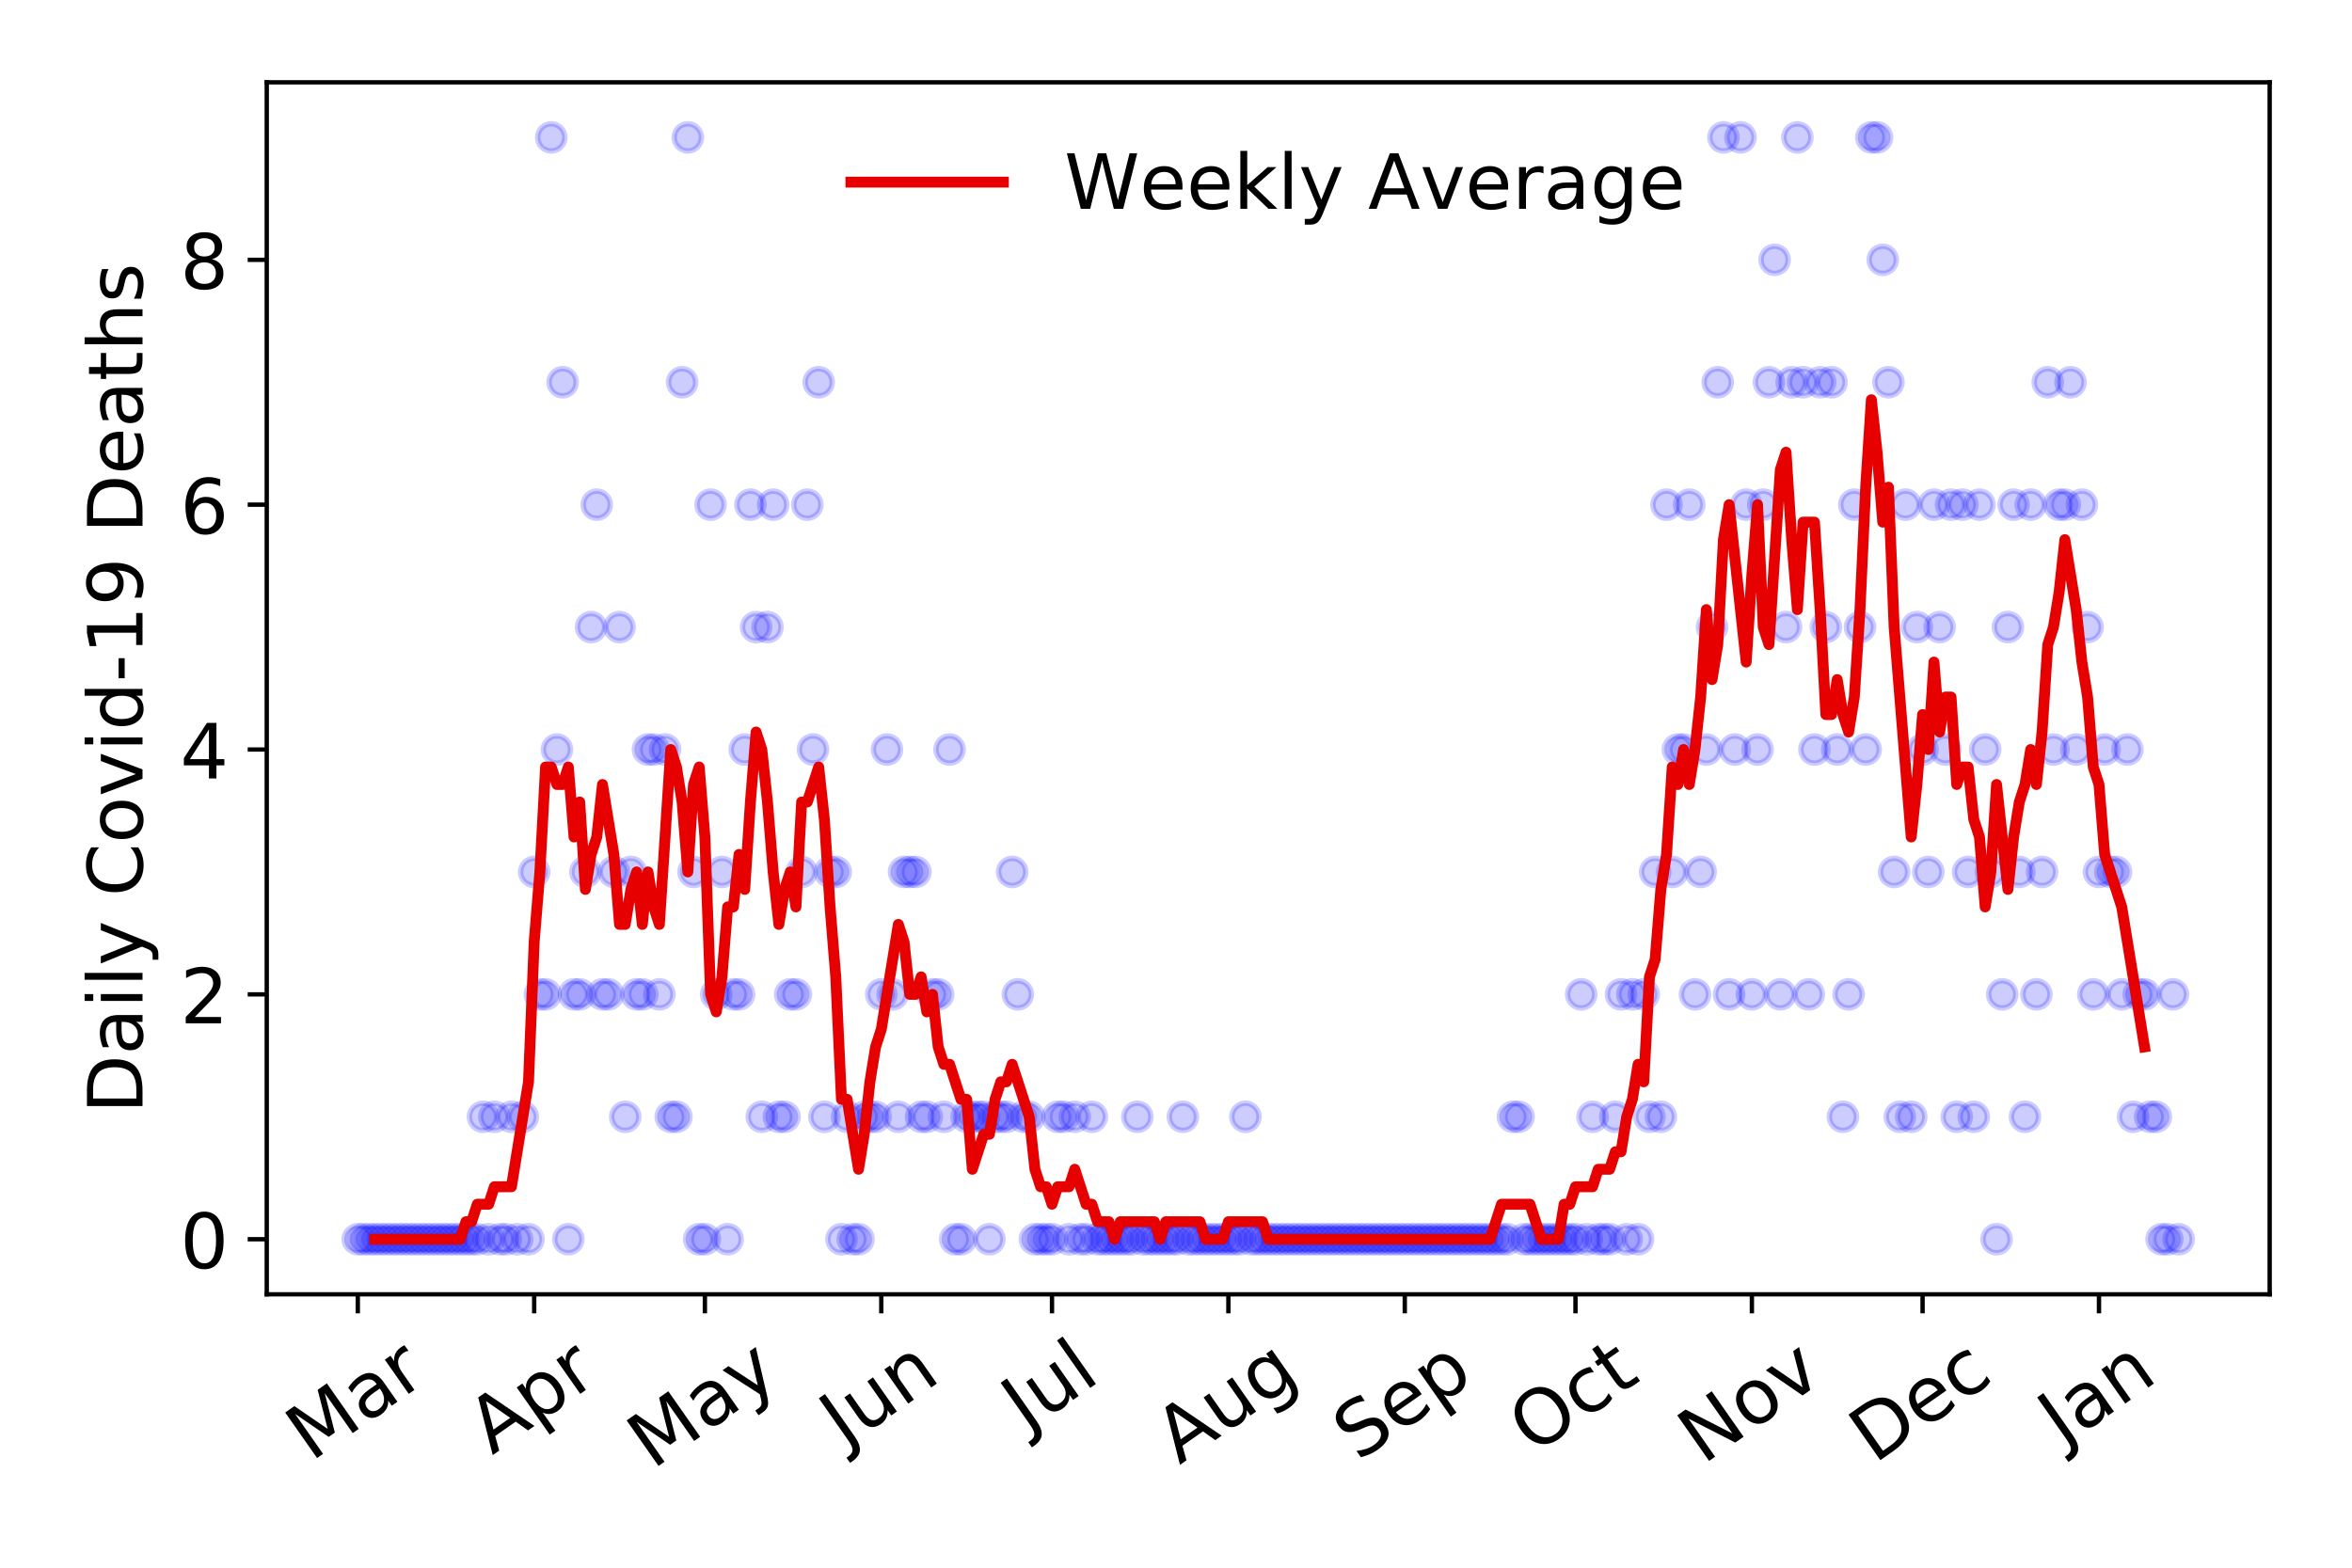 <?xml version="1.0" encoding="utf-8" standalone="no"?>
<!DOCTYPE svg PUBLIC "-//W3C//DTD SVG 1.1//EN"
  "http://www.w3.org/Graphics/SVG/1.1/DTD/svg11.dtd">
<!-- Created with matplotlib (https://matplotlib.org/) -->
<svg height="288pt" version="1.1" viewBox="0 0 432 288" width="432pt" xmlns="http://www.w3.org/2000/svg" xmlns:xlink="http://www.w3.org/1999/xlink">
 <defs>
  <style type="text/css">
*{stroke-linecap:butt;stroke-linejoin:round;}
  </style>
 </defs>
 <g id="figure_1">
  <g id="patch_1">
   <path d="M 0 288 
L 432 288 
L 432 0 
L 0 0 
z
" style="fill:#ffffff;"/>
  </g>
  <g id="axes_1">
   <g id="patch_2">
    <path d="M 48.995 237.778 
L 416.88 237.778 
L 416.88 15.12 
L 48.995 15.12 
z
" style="fill:#ffffff;"/>
   </g>
   <g id="matplotlib.axis_1">
    <g id="xtick_1">
     <g id="line2d_1">
      <defs>
       <path d="M 0 0 
L 0 3.5 
" id="mb72c3414ff" style="stroke:#000000;stroke-width:0.8;"/>
      </defs>
      <g>
       <use style="stroke:#000000;stroke-width:0.8;" x="65.717" xlink:href="#mb72c3414ff" y="237.778"/>
      </g>
     </g>
     <g id="text_1">
      <!-- Mar -->
      <defs>
       <path d="M 9.812 72.906 
L 24.516 72.906 
L 43.109 23.297 
L 61.812 72.906 
L 76.516 72.906 
L 76.516 0 
L 66.891 0 
L 66.891 64.016 
L 48.094 14.016 
L 38.188 14.016 
L 19.391 64.016 
L 19.391 0 
L 9.812 0 
z
" id="DejaVuSans-77"/>
       <path d="M 34.281 27.484 
Q 23.391 27.484 19.188 25 
Q 14.984 22.516 14.984 16.5 
Q 14.984 11.719 18.141 8.906 
Q 21.297 6.109 26.703 6.109 
Q 34.188 6.109 38.703 11.406 
Q 43.219 16.703 43.219 25.484 
L 43.219 27.484 
z
M 52.203 31.203 
L 52.203 0 
L 43.219 0 
L 43.219 8.297 
Q 40.141 3.328 35.547 0.953 
Q 30.953 -1.422 24.312 -1.422 
Q 15.922 -1.422 10.953 3.297 
Q 6 8.016 6 15.922 
Q 6 25.141 12.172 29.828 
Q 18.359 34.516 30.609 34.516 
L 43.219 34.516 
L 43.219 35.406 
Q 43.219 41.609 39.141 45 
Q 35.062 48.391 27.688 48.391 
Q 23 48.391 18.547 47.266 
Q 14.109 46.141 10.016 43.891 
L 10.016 52.203 
Q 14.938 54.109 19.578 55.047 
Q 24.219 56 28.609 56 
Q 40.484 56 46.344 49.844 
Q 52.203 43.703 52.203 31.203 
z
" id="DejaVuSans-97"/>
       <path d="M 41.109 46.297 
Q 39.594 47.172 37.812 47.578 
Q 36.031 48 33.891 48 
Q 26.266 48 22.188 43.047 
Q 18.109 38.094 18.109 28.812 
L 18.109 0 
L 9.078 0 
L 9.078 54.688 
L 18.109 54.688 
L 18.109 46.188 
Q 20.953 51.172 25.484 53.578 
Q 30.031 56 36.531 56 
Q 37.453 56 38.578 55.875 
Q 39.703 55.766 41.062 55.516 
z
" id="DejaVuSans-114"/>
      </defs>
      <g transform="translate(57.114 268.643)rotate(-35)scale(0.14 -0.14)">
       <use xlink:href="#DejaVuSans-77"/>
       <use x="86.279" xlink:href="#DejaVuSans-97"/>
       <use x="147.559" xlink:href="#DejaVuSans-114"/>
      </g>
     </g>
    </g>
    <g id="xtick_2">
     <g id="line2d_2">
      <g>
       <use style="stroke:#000000;stroke-width:0.8;" x="98.116" xlink:href="#mb72c3414ff" y="237.778"/>
      </g>
     </g>
     <g id="text_2">
      <!-- Apr -->
      <defs>
       <path d="M 34.188 63.188 
L 20.797 26.906 
L 47.609 26.906 
z
M 28.609 72.906 
L 39.797 72.906 
L 67.578 0 
L 57.328 0 
L 50.688 18.703 
L 17.828 18.703 
L 11.188 0 
L 0.781 0 
z
" id="DejaVuSans-65"/>
       <path d="M 18.109 8.203 
L 18.109 -20.797 
L 9.078 -20.797 
L 9.078 54.688 
L 18.109 54.688 
L 18.109 46.391 
Q 20.953 51.266 25.266 53.625 
Q 29.594 56 35.594 56 
Q 45.562 56 51.781 48.094 
Q 58.016 40.188 58.016 27.297 
Q 58.016 14.406 51.781 6.484 
Q 45.562 -1.422 35.594 -1.422 
Q 29.594 -1.422 25.266 0.953 
Q 20.953 3.328 18.109 8.203 
z
M 48.688 27.297 
Q 48.688 37.203 44.609 42.844 
Q 40.531 48.484 33.406 48.484 
Q 26.266 48.484 22.188 42.844 
Q 18.109 37.203 18.109 27.297 
Q 18.109 17.391 22.188 11.75 
Q 26.266 6.109 33.406 6.109 
Q 40.531 6.109 44.609 11.75 
Q 48.688 17.391 48.688 27.297 
z
" id="DejaVuSans-112"/>
      </defs>
      <g transform="translate(90.412 267.384)rotate(-35)scale(0.14 -0.14)">
       <use xlink:href="#DejaVuSans-65"/>
       <use x="68.408" xlink:href="#DejaVuSans-112"/>
       <use x="131.885" xlink:href="#DejaVuSans-114"/>
      </g>
     </g>
    </g>
    <g id="xtick_3">
     <g id="line2d_3">
      <g>
       <use style="stroke:#000000;stroke-width:0.8;" x="129.47" xlink:href="#mb72c3414ff" y="237.778"/>
      </g>
     </g>
     <g id="text_3">
      <!-- May -->
      <defs>
       <path d="M 32.172 -5.078 
Q 28.375 -14.844 24.75 -17.812 
Q 21.141 -20.797 15.094 -20.797 
L 7.906 -20.797 
L 7.906 -13.281 
L 13.188 -13.281 
Q 16.891 -13.281 18.938 -11.516 
Q 21 -9.766 23.484 -3.219 
L 25.094 0.875 
L 2.984 54.688 
L 12.5 54.688 
L 29.594 11.922 
L 46.688 54.688 
L 56.203 54.688 
z
" id="DejaVuSans-121"/>
      </defs>
      <g transform="translate(119.83 270.094)rotate(-35)scale(0.14 -0.14)">
       <use xlink:href="#DejaVuSans-77"/>
       <use x="86.279" xlink:href="#DejaVuSans-97"/>
       <use x="147.559" xlink:href="#DejaVuSans-121"/>
      </g>
     </g>
    </g>
    <g id="xtick_4">
     <g id="line2d_4">
      <g>
       <use style="stroke:#000000;stroke-width:0.8;" x="161.869" xlink:href="#mb72c3414ff" y="237.778"/>
      </g>
     </g>
     <g id="text_4">
      <!-- Jun -->
      <defs>
       <path d="M 9.812 72.906 
L 19.672 72.906 
L 19.672 5.078 
Q 19.672 -8.109 14.672 -14.062 
Q 9.672 -20.016 -1.422 -20.016 
L -5.172 -20.016 
L -5.172 -11.719 
L -2.094 -11.719 
Q 4.438 -11.719 7.125 -8.047 
Q 9.812 -4.391 9.812 5.078 
z
" id="DejaVuSans-74"/>
       <path d="M 8.5 21.578 
L 8.5 54.688 
L 17.484 54.688 
L 17.484 21.922 
Q 17.484 14.156 20.5 10.266 
Q 23.531 6.391 29.594 6.391 
Q 36.859 6.391 41.078 11.031 
Q 45.312 15.672 45.312 23.688 
L 45.312 54.688 
L 54.297 54.688 
L 54.297 0 
L 45.312 0 
L 45.312 8.406 
Q 42.047 3.422 37.719 1 
Q 33.406 -1.422 27.688 -1.422 
Q 18.266 -1.422 13.375 4.438 
Q 8.5 10.297 8.5 21.578 
z
M 31.109 56 
z
" id="DejaVuSans-117"/>
       <path d="M 54.891 33.016 
L 54.891 0 
L 45.906 0 
L 45.906 32.719 
Q 45.906 40.484 42.875 44.328 
Q 39.844 48.188 33.797 48.188 
Q 26.516 48.188 22.312 43.547 
Q 18.109 38.922 18.109 30.906 
L 18.109 0 
L 9.078 0 
L 9.078 54.688 
L 18.109 54.688 
L 18.109 46.188 
Q 21.344 51.125 25.703 53.562 
Q 30.078 56 35.797 56 
Q 45.219 56 50.047 50.172 
Q 54.891 44.344 54.891 33.016 
z
" id="DejaVuSans-110"/>
      </defs>
      <g transform="translate(155.125 266.039)rotate(-35)scale(0.14 -0.14)">
       <use xlink:href="#DejaVuSans-74"/>
       <use x="29.492" xlink:href="#DejaVuSans-117"/>
       <use x="92.871" xlink:href="#DejaVuSans-110"/>
      </g>
     </g>
    </g>
    <g id="xtick_5">
     <g id="line2d_5">
      <g>
       <use style="stroke:#000000;stroke-width:0.8;" x="193.223" xlink:href="#mb72c3414ff" y="237.778"/>
      </g>
     </g>
     <g id="text_5">
      <!-- Jul -->
      <defs>
       <path d="M 9.422 75.984 
L 18.406 75.984 
L 18.406 0 
L 9.422 0 
z
" id="DejaVuSans-108"/>
      </defs>
      <g transform="translate(188.52 263.181)rotate(-35)scale(0.14 -0.14)">
       <use xlink:href="#DejaVuSans-74"/>
       <use x="29.492" xlink:href="#DejaVuSans-117"/>
       <use x="92.871" xlink:href="#DejaVuSans-108"/>
      </g>
     </g>
    </g>
    <g id="xtick_6">
     <g id="line2d_6">
      <g>
       <use style="stroke:#000000;stroke-width:0.8;" x="225.622" xlink:href="#mb72c3414ff" y="237.778"/>
      </g>
     </g>
     <g id="text_6">
      <!-- Aug -->
      <defs>
       <path d="M 45.406 27.984 
Q 45.406 37.75 41.375 43.109 
Q 37.359 48.484 30.078 48.484 
Q 22.859 48.484 18.828 43.109 
Q 14.797 37.75 14.797 27.984 
Q 14.797 18.266 18.828 12.891 
Q 22.859 7.516 30.078 7.516 
Q 37.359 7.516 41.375 12.891 
Q 45.406 18.266 45.406 27.984 
z
M 54.391 6.781 
Q 54.391 -7.172 48.188 -13.984 
Q 42 -20.797 29.203 -20.797 
Q 24.469 -20.797 20.266 -20.094 
Q 16.062 -19.391 12.109 -17.922 
L 12.109 -9.188 
Q 16.062 -11.328 19.922 -12.344 
Q 23.781 -13.375 27.781 -13.375 
Q 36.625 -13.375 41.016 -8.766 
Q 45.406 -4.156 45.406 5.172 
L 45.406 9.625 
Q 42.625 4.781 38.281 2.391 
Q 33.938 0 27.875 0 
Q 17.828 0 11.672 7.656 
Q 5.516 15.328 5.516 27.984 
Q 5.516 40.672 11.672 48.328 
Q 17.828 56 27.875 56 
Q 33.938 56 38.281 53.609 
Q 42.625 51.219 45.406 46.391 
L 45.406 54.688 
L 54.391 54.688 
z
" id="DejaVuSans-103"/>
      </defs>
      <g transform="translate(216.641 269.172)rotate(-35)scale(0.14 -0.14)">
       <use xlink:href="#DejaVuSans-65"/>
       <use x="68.408" xlink:href="#DejaVuSans-117"/>
       <use x="131.787" xlink:href="#DejaVuSans-103"/>
      </g>
     </g>
    </g>
    <g id="xtick_7">
     <g id="line2d_7">
      <g>
       <use style="stroke:#000000;stroke-width:0.8;" x="258.021" xlink:href="#mb72c3414ff" y="237.778"/>
      </g>
     </g>
     <g id="text_7">
      <!-- Sep -->
      <defs>
       <path d="M 53.516 70.516 
L 53.516 60.891 
Q 47.906 63.578 42.922 64.891 
Q 37.938 66.219 33.297 66.219 
Q 25.25 66.219 20.875 63.094 
Q 16.5 59.969 16.5 54.203 
Q 16.5 49.359 19.406 46.891 
Q 22.312 44.438 30.422 42.922 
L 36.375 41.703 
Q 47.406 39.594 52.656 34.297 
Q 57.906 29 57.906 20.125 
Q 57.906 9.516 50.797 4.047 
Q 43.703 -1.422 29.984 -1.422 
Q 24.812 -1.422 18.969 -0.25 
Q 13.141 0.922 6.891 3.219 
L 6.891 13.375 
Q 12.891 10.016 18.656 8.297 
Q 24.422 6.594 29.984 6.594 
Q 38.422 6.594 43.016 9.906 
Q 47.609 13.234 47.609 19.391 
Q 47.609 24.75 44.312 27.781 
Q 41.016 30.812 33.5 32.328 
L 27.484 33.5 
Q 16.453 35.688 11.516 40.375 
Q 6.594 45.062 6.594 53.422 
Q 6.594 63.094 13.406 68.656 
Q 20.219 74.219 32.172 74.219 
Q 37.312 74.219 42.625 73.281 
Q 47.953 72.359 53.516 70.516 
z
" id="DejaVuSans-83"/>
       <path d="M 56.203 29.594 
L 56.203 25.203 
L 14.891 25.203 
Q 15.484 15.922 20.484 11.062 
Q 25.484 6.203 34.422 6.203 
Q 39.594 6.203 44.453 7.469 
Q 49.312 8.734 54.109 11.281 
L 54.109 2.781 
Q 49.266 0.734 44.188 -0.344 
Q 39.109 -1.422 33.891 -1.422 
Q 20.797 -1.422 13.156 6.188 
Q 5.516 13.812 5.516 26.812 
Q 5.516 40.234 12.766 48.109 
Q 20.016 56 32.328 56 
Q 43.359 56 49.781 48.891 
Q 56.203 41.797 56.203 29.594 
z
M 47.219 32.234 
Q 47.125 39.594 43.094 43.984 
Q 39.062 48.391 32.422 48.391 
Q 24.906 48.391 20.391 44.141 
Q 15.875 39.891 15.188 32.172 
z
" id="DejaVuSans-101"/>
      </defs>
      <g transform="translate(249.428 268.629)rotate(-35)scale(0.14 -0.14)">
       <use xlink:href="#DejaVuSans-83"/>
       <use x="63.477" xlink:href="#DejaVuSans-101"/>
       <use x="125" xlink:href="#DejaVuSans-112"/>
      </g>
     </g>
    </g>
    <g id="xtick_8">
     <g id="line2d_8">
      <g>
       <use style="stroke:#000000;stroke-width:0.8;" x="289.374" xlink:href="#mb72c3414ff" y="237.778"/>
      </g>
     </g>
     <g id="text_8">
      <!-- Oct -->
      <defs>
       <path d="M 39.406 66.219 
Q 28.656 66.219 22.328 58.203 
Q 16.016 50.203 16.016 36.375 
Q 16.016 22.609 22.328 14.594 
Q 28.656 6.594 39.406 6.594 
Q 50.141 6.594 56.422 14.594 
Q 62.703 22.609 62.703 36.375 
Q 62.703 50.203 56.422 58.203 
Q 50.141 66.219 39.406 66.219 
z
M 39.406 74.219 
Q 54.734 74.219 63.906 63.938 
Q 73.094 53.656 73.094 36.375 
Q 73.094 19.141 63.906 8.859 
Q 54.734 -1.422 39.406 -1.422 
Q 24.031 -1.422 14.812 8.828 
Q 5.609 19.094 5.609 36.375 
Q 5.609 53.656 14.812 63.938 
Q 24.031 74.219 39.406 74.219 
z
" id="DejaVuSans-79"/>
       <path d="M 48.781 52.594 
L 48.781 44.188 
Q 44.969 46.297 41.141 47.344 
Q 37.312 48.391 33.406 48.391 
Q 24.656 48.391 19.812 42.844 
Q 14.984 37.312 14.984 27.297 
Q 14.984 17.281 19.812 11.734 
Q 24.656 6.203 33.406 6.203 
Q 37.312 6.203 41.141 7.25 
Q 44.969 8.297 48.781 10.406 
L 48.781 2.094 
Q 45.016 0.344 40.984 -0.531 
Q 36.969 -1.422 32.422 -1.422 
Q 20.062 -1.422 12.781 6.344 
Q 5.516 14.109 5.516 27.297 
Q 5.516 40.672 12.859 48.328 
Q 20.219 56 33.016 56 
Q 37.156 56 41.109 55.141 
Q 45.062 54.297 48.781 52.594 
z
" id="DejaVuSans-99"/>
       <path d="M 18.312 70.219 
L 18.312 54.688 
L 36.812 54.688 
L 36.812 47.703 
L 18.312 47.703 
L 18.312 18.016 
Q 18.312 11.328 20.141 9.422 
Q 21.969 7.516 27.594 7.516 
L 36.812 7.516 
L 36.812 0 
L 27.594 0 
Q 17.188 0 13.234 3.875 
Q 9.281 7.766 9.281 18.016 
L 9.281 47.703 
L 2.688 47.703 
L 2.688 54.688 
L 9.281 54.688 
L 9.281 70.219 
z
" id="DejaVuSans-116"/>
      </defs>
      <g transform="translate(281.676 267.377)rotate(-35)scale(0.14 -0.14)">
       <use xlink:href="#DejaVuSans-79"/>
       <use x="78.711" xlink:href="#DejaVuSans-99"/>
       <use x="133.691" xlink:href="#DejaVuSans-116"/>
      </g>
     </g>
    </g>
    <g id="xtick_9">
     <g id="line2d_9">
      <g>
       <use style="stroke:#000000;stroke-width:0.8;" x="321.773" xlink:href="#mb72c3414ff" y="237.778"/>
      </g>
     </g>
     <g id="text_9">
      <!-- Nov -->
      <defs>
       <path d="M 9.812 72.906 
L 23.094 72.906 
L 55.422 11.922 
L 55.422 72.906 
L 64.984 72.906 
L 64.984 0 
L 51.703 0 
L 19.391 60.984 
L 19.391 0 
L 9.812 0 
z
" id="DejaVuSans-78"/>
       <path d="M 30.609 48.391 
Q 23.391 48.391 19.188 42.75 
Q 14.984 37.109 14.984 27.297 
Q 14.984 17.484 19.156 11.844 
Q 23.344 6.203 30.609 6.203 
Q 37.797 6.203 41.984 11.859 
Q 46.188 17.531 46.188 27.297 
Q 46.188 37.016 41.984 42.703 
Q 37.797 48.391 30.609 48.391 
z
M 30.609 56 
Q 42.328 56 49.016 48.375 
Q 55.719 40.766 55.719 27.297 
Q 55.719 13.875 49.016 6.219 
Q 42.328 -1.422 30.609 -1.422 
Q 18.844 -1.422 12.172 6.219 
Q 5.516 13.875 5.516 27.297 
Q 5.516 40.766 12.172 48.375 
Q 18.844 56 30.609 56 
z
" id="DejaVuSans-111"/>
       <path d="M 2.984 54.688 
L 12.5 54.688 
L 29.594 8.797 
L 46.688 54.688 
L 56.203 54.688 
L 35.688 0 
L 23.484 0 
z
" id="DejaVuSans-118"/>
      </defs>
      <g transform="translate(312.797 269.166)rotate(-35)scale(0.14 -0.14)">
       <use xlink:href="#DejaVuSans-78"/>
       <use x="74.805" xlink:href="#DejaVuSans-111"/>
       <use x="135.986" xlink:href="#DejaVuSans-118"/>
      </g>
     </g>
    </g>
    <g id="xtick_10">
     <g id="line2d_10">
      <g>
       <use style="stroke:#000000;stroke-width:0.8;" x="353.127" xlink:href="#mb72c3414ff" y="237.778"/>
      </g>
     </g>
     <g id="text_10">
      <!-- Dec -->
      <defs>
       <path d="M 19.672 64.797 
L 19.672 8.109 
L 31.594 8.109 
Q 46.688 8.109 53.688 14.938 
Q 60.688 21.781 60.688 36.531 
Q 60.688 51.172 53.688 57.984 
Q 46.688 64.797 31.594 64.797 
z
M 9.812 72.906 
L 30.078 72.906 
Q 51.266 72.906 61.172 64.094 
Q 71.094 55.281 71.094 36.531 
Q 71.094 17.672 61.125 8.828 
Q 51.172 0 30.078 0 
L 9.812 0 
z
" id="DejaVuSans-68"/>
      </defs>
      <g transform="translate(344.247 269.032)rotate(-35)scale(0.14 -0.14)">
       <use xlink:href="#DejaVuSans-68"/>
       <use x="77.002" xlink:href="#DejaVuSans-101"/>
       <use x="138.525" xlink:href="#DejaVuSans-99"/>
      </g>
     </g>
    </g>
    <g id="xtick_11">
     <g id="line2d_11">
      <g>
       <use style="stroke:#000000;stroke-width:0.8;" x="385.526" xlink:href="#mb72c3414ff" y="237.778"/>
      </g>
     </g>
     <g id="text_11">
      <!-- Jan -->
      <g transform="translate(378.903 265.871)rotate(-35)scale(0.14 -0.14)">
       <use xlink:href="#DejaVuSans-74"/>
       <use x="29.492" xlink:href="#DejaVuSans-97"/>
       <use x="90.771" xlink:href="#DejaVuSans-110"/>
      </g>
     </g>
    </g>
   </g>
   <g id="matplotlib.axis_2">
    <g id="ytick_1">
     <g id="line2d_12">
      <defs>
       <path d="M 0 0 
L -3.5 0 
" id="m93d9f47eaa" style="stroke:#000000;stroke-width:0.8;"/>
      </defs>
      <g>
       <use style="stroke:#000000;stroke-width:0.8;" x="48.995" xlink:href="#m93d9f47eaa" y="227.657"/>
      </g>
     </g>
     <g id="text_12">
      <!-- 0 -->
      <defs>
       <path d="M 31.781 66.406 
Q 24.172 66.406 20.328 58.906 
Q 16.5 51.422 16.5 36.375 
Q 16.5 21.391 20.328 13.891 
Q 24.172 6.391 31.781 6.391 
Q 39.453 6.391 43.281 13.891 
Q 47.125 21.391 47.125 36.375 
Q 47.125 51.422 43.281 58.906 
Q 39.453 66.406 31.781 66.406 
z
M 31.781 74.219 
Q 44.047 74.219 50.516 64.516 
Q 56.984 54.828 56.984 36.375 
Q 56.984 17.969 50.516 8.266 
Q 44.047 -1.422 31.781 -1.422 
Q 19.531 -1.422 13.062 8.266 
Q 6.594 17.969 6.594 36.375 
Q 6.594 54.828 13.062 64.516 
Q 19.531 74.219 31.781 74.219 
z
" id="DejaVuSans-48"/>
      </defs>
      <g transform="translate(33.087 232.976)scale(0.14 -0.14)">
       <use xlink:href="#DejaVuSans-48"/>
      </g>
     </g>
    </g>
    <g id="ytick_2">
     <g id="line2d_13">
      <g>
       <use style="stroke:#000000;stroke-width:0.8;" x="48.995" xlink:href="#m93d9f47eaa" y="182.676"/>
      </g>
     </g>
     <g id="text_13">
      <!-- 2 -->
      <defs>
       <path d="M 19.188 8.297 
L 53.609 8.297 
L 53.609 0 
L 7.328 0 
L 7.328 8.297 
Q 12.938 14.109 22.625 23.891 
Q 32.328 33.688 34.812 36.531 
Q 39.547 41.844 41.422 45.531 
Q 43.312 49.219 43.312 52.781 
Q 43.312 58.594 39.234 62.25 
Q 35.156 65.922 28.609 65.922 
Q 23.969 65.922 18.812 64.312 
Q 13.672 62.703 7.812 59.422 
L 7.812 69.391 
Q 13.766 71.781 18.938 73 
Q 24.125 74.219 28.422 74.219 
Q 39.75 74.219 46.484 68.547 
Q 53.219 62.891 53.219 53.422 
Q 53.219 48.922 51.531 44.891 
Q 49.859 40.875 45.406 35.406 
Q 44.188 33.984 37.641 27.219 
Q 31.109 20.453 19.188 8.297 
z
" id="DejaVuSans-50"/>
      </defs>
      <g transform="translate(33.087 187.995)scale(0.14 -0.14)">
       <use xlink:href="#DejaVuSans-50"/>
      </g>
     </g>
    </g>
    <g id="ytick_3">
     <g id="line2d_14">
      <g>
       <use style="stroke:#000000;stroke-width:0.8;" x="48.995" xlink:href="#m93d9f47eaa" y="137.694"/>
      </g>
     </g>
     <g id="text_14">
      <!-- 4 -->
      <defs>
       <path d="M 37.797 64.312 
L 12.891 25.391 
L 37.797 25.391 
z
M 35.203 72.906 
L 47.609 72.906 
L 47.609 25.391 
L 58.016 25.391 
L 58.016 17.188 
L 47.609 17.188 
L 47.609 0 
L 37.797 0 
L 37.797 17.188 
L 4.891 17.188 
L 4.891 26.703 
z
" id="DejaVuSans-52"/>
      </defs>
      <g transform="translate(33.087 143.013)scale(0.14 -0.14)">
       <use xlink:href="#DejaVuSans-52"/>
      </g>
     </g>
    </g>
    <g id="ytick_4">
     <g id="line2d_15">
      <g>
       <use style="stroke:#000000;stroke-width:0.8;" x="48.995" xlink:href="#m93d9f47eaa" y="92.713"/>
      </g>
     </g>
     <g id="text_15">
      <!-- 6 -->
      <defs>
       <path d="M 33.016 40.375 
Q 26.375 40.375 22.484 35.828 
Q 18.609 31.297 18.609 23.391 
Q 18.609 15.531 22.484 10.953 
Q 26.375 6.391 33.016 6.391 
Q 39.656 6.391 43.531 10.953 
Q 47.406 15.531 47.406 23.391 
Q 47.406 31.297 43.531 35.828 
Q 39.656 40.375 33.016 40.375 
z
M 52.594 71.297 
L 52.594 62.312 
Q 48.875 64.062 45.094 64.984 
Q 41.312 65.922 37.594 65.922 
Q 27.828 65.922 22.672 59.328 
Q 17.531 52.734 16.797 39.406 
Q 19.672 43.656 24.016 45.922 
Q 28.375 48.188 33.594 48.188 
Q 44.578 48.188 50.953 41.516 
Q 57.328 34.859 57.328 23.391 
Q 57.328 12.156 50.688 5.359 
Q 44.047 -1.422 33.016 -1.422 
Q 20.359 -1.422 13.672 8.266 
Q 6.984 17.969 6.984 36.375 
Q 6.984 53.656 15.188 63.938 
Q 23.391 74.219 37.203 74.219 
Q 40.922 74.219 44.703 73.484 
Q 48.484 72.75 52.594 71.297 
z
" id="DejaVuSans-54"/>
      </defs>
      <g transform="translate(33.087 98.032)scale(0.14 -0.14)">
       <use xlink:href="#DejaVuSans-54"/>
      </g>
     </g>
    </g>
    <g id="ytick_5">
     <g id="line2d_16">
      <g>
       <use style="stroke:#000000;stroke-width:0.8;" x="48.995" xlink:href="#m93d9f47eaa" y="47.732"/>
      </g>
     </g>
     <g id="text_16">
      <!-- 8 -->
      <defs>
       <path d="M 31.781 34.625 
Q 24.75 34.625 20.719 30.859 
Q 16.703 27.094 16.703 20.516 
Q 16.703 13.922 20.719 10.156 
Q 24.75 6.391 31.781 6.391 
Q 38.812 6.391 42.859 10.172 
Q 46.922 13.969 46.922 20.516 
Q 46.922 27.094 42.891 30.859 
Q 38.875 34.625 31.781 34.625 
z
M 21.922 38.812 
Q 15.578 40.375 12.031 44.719 
Q 8.5 49.078 8.5 55.328 
Q 8.5 64.062 14.719 69.141 
Q 20.953 74.219 31.781 74.219 
Q 42.672 74.219 48.875 69.141 
Q 55.078 64.062 55.078 55.328 
Q 55.078 49.078 51.531 44.719 
Q 48 40.375 41.703 38.812 
Q 48.828 37.156 52.797 32.312 
Q 56.781 27.484 56.781 20.516 
Q 56.781 9.906 50.312 4.234 
Q 43.844 -1.422 31.781 -1.422 
Q 19.734 -1.422 13.25 4.234 
Q 6.781 9.906 6.781 20.516 
Q 6.781 27.484 10.781 32.312 
Q 14.797 37.156 21.922 38.812 
z
M 18.312 54.391 
Q 18.312 48.734 21.844 45.562 
Q 25.391 42.391 31.781 42.391 
Q 38.141 42.391 41.719 45.562 
Q 45.312 48.734 45.312 54.391 
Q 45.312 60.062 41.719 63.234 
Q 38.141 66.406 31.781 66.406 
Q 25.391 66.406 21.844 63.234 
Q 18.312 60.062 18.312 54.391 
z
" id="DejaVuSans-56"/>
      </defs>
      <g transform="translate(33.087 53.05)scale(0.14 -0.14)">
       <use xlink:href="#DejaVuSans-56"/>
      </g>
     </g>
    </g>
    <g id="text_17">
     <!-- Daily Covid-19 Deaths -->
     <defs>
      <path d="M 9.422 54.688 
L 18.406 54.688 
L 18.406 0 
L 9.422 0 
z
M 9.422 75.984 
L 18.406 75.984 
L 18.406 64.594 
L 9.422 64.594 
z
" id="DejaVuSans-105"/>
      <path id="DejaVuSans-32"/>
      <path d="M 64.406 67.281 
L 64.406 56.891 
Q 59.422 61.531 53.781 63.812 
Q 48.141 66.109 41.797 66.109 
Q 29.297 66.109 22.656 58.469 
Q 16.016 50.828 16.016 36.375 
Q 16.016 21.969 22.656 14.328 
Q 29.297 6.688 41.797 6.688 
Q 48.141 6.688 53.781 8.984 
Q 59.422 11.281 64.406 15.922 
L 64.406 5.609 
Q 59.234 2.094 53.438 0.328 
Q 47.656 -1.422 41.219 -1.422 
Q 24.656 -1.422 15.125 8.703 
Q 5.609 18.844 5.609 36.375 
Q 5.609 53.953 15.125 64.078 
Q 24.656 74.219 41.219 74.219 
Q 47.75 74.219 53.531 72.484 
Q 59.328 70.75 64.406 67.281 
z
" id="DejaVuSans-67"/>
      <path d="M 45.406 46.391 
L 45.406 75.984 
L 54.391 75.984 
L 54.391 0 
L 45.406 0 
L 45.406 8.203 
Q 42.578 3.328 38.25 0.953 
Q 33.938 -1.422 27.875 -1.422 
Q 17.969 -1.422 11.734 6.484 
Q 5.516 14.406 5.516 27.297 
Q 5.516 40.188 11.734 48.094 
Q 17.969 56 27.875 56 
Q 33.938 56 38.25 53.625 
Q 42.578 51.266 45.406 46.391 
z
M 14.797 27.297 
Q 14.797 17.391 18.875 11.75 
Q 22.953 6.109 30.078 6.109 
Q 37.203 6.109 41.297 11.75 
Q 45.406 17.391 45.406 27.297 
Q 45.406 37.203 41.297 42.844 
Q 37.203 48.484 30.078 48.484 
Q 22.953 48.484 18.875 42.844 
Q 14.797 37.203 14.797 27.297 
z
" id="DejaVuSans-100"/>
      <path d="M 4.891 31.391 
L 31.203 31.391 
L 31.203 23.391 
L 4.891 23.391 
z
" id="DejaVuSans-45"/>
      <path d="M 12.406 8.297 
L 28.516 8.297 
L 28.516 63.922 
L 10.984 60.406 
L 10.984 69.391 
L 28.422 72.906 
L 38.281 72.906 
L 38.281 8.297 
L 54.391 8.297 
L 54.391 0 
L 12.406 0 
z
" id="DejaVuSans-49"/>
      <path d="M 10.984 1.516 
L 10.984 10.5 
Q 14.703 8.734 18.5 7.812 
Q 22.312 6.891 25.984 6.891 
Q 35.75 6.891 40.891 13.453 
Q 46.047 20.016 46.781 33.406 
Q 43.953 29.203 39.594 26.953 
Q 35.25 24.703 29.984 24.703 
Q 19.047 24.703 12.672 31.312 
Q 6.297 37.938 6.297 49.422 
Q 6.297 60.641 12.938 67.422 
Q 19.578 74.219 30.609 74.219 
Q 43.266 74.219 49.922 64.516 
Q 56.594 54.828 56.594 36.375 
Q 56.594 19.141 48.406 8.859 
Q 40.234 -1.422 26.422 -1.422 
Q 22.703 -1.422 18.891 -0.688 
Q 15.094 0.047 10.984 1.516 
z
M 30.609 32.422 
Q 37.25 32.422 41.125 36.953 
Q 45.016 41.5 45.016 49.422 
Q 45.016 57.281 41.125 61.844 
Q 37.25 66.406 30.609 66.406 
Q 23.969 66.406 20.094 61.844 
Q 16.219 57.281 16.219 49.422 
Q 16.219 41.5 20.094 36.953 
Q 23.969 32.422 30.609 32.422 
z
" id="DejaVuSans-57"/>
      <path d="M 54.891 33.016 
L 54.891 0 
L 45.906 0 
L 45.906 32.719 
Q 45.906 40.484 42.875 44.328 
Q 39.844 48.188 33.797 48.188 
Q 26.516 48.188 22.312 43.547 
Q 18.109 38.922 18.109 30.906 
L 18.109 0 
L 9.078 0 
L 9.078 75.984 
L 18.109 75.984 
L 18.109 46.188 
Q 21.344 51.125 25.703 53.562 
Q 30.078 56 35.797 56 
Q 45.219 56 50.047 50.172 
Q 54.891 44.344 54.891 33.016 
z
" id="DejaVuSans-104"/>
      <path d="M 44.281 53.078 
L 44.281 44.578 
Q 40.484 46.531 36.375 47.5 
Q 32.281 48.484 27.875 48.484 
Q 21.188 48.484 17.844 46.438 
Q 14.5 44.391 14.5 40.281 
Q 14.5 37.156 16.891 35.375 
Q 19.281 33.594 26.516 31.984 
L 29.594 31.297 
Q 39.156 29.25 43.188 25.516 
Q 47.219 21.781 47.219 15.094 
Q 47.219 7.469 41.188 3.016 
Q 35.156 -1.422 24.609 -1.422 
Q 20.219 -1.422 15.453 -0.562 
Q 10.688 0.297 5.422 2 
L 5.422 11.281 
Q 10.406 8.688 15.234 7.391 
Q 20.062 6.109 24.812 6.109 
Q 31.156 6.109 34.562 8.281 
Q 37.984 10.453 37.984 14.406 
Q 37.984 18.062 35.516 20.016 
Q 33.062 21.969 24.703 23.781 
L 21.578 24.516 
Q 13.234 26.266 9.516 29.906 
Q 5.812 33.547 5.812 39.891 
Q 5.812 47.609 11.281 51.797 
Q 16.75 56 26.812 56 
Q 31.781 56 36.172 55.266 
Q 40.578 54.547 44.281 53.078 
z
" id="DejaVuSans-115"/>
     </defs>
     <g transform="translate(26.176 204.56)rotate(-90)scale(0.14 -0.14)">
      <use xlink:href="#DejaVuSans-68"/>
      <use x="77.002" xlink:href="#DejaVuSans-97"/>
      <use x="138.281" xlink:href="#DejaVuSans-105"/>
      <use x="166.064" xlink:href="#DejaVuSans-108"/>
      <use x="193.848" xlink:href="#DejaVuSans-121"/>
      <use x="253.027" xlink:href="#DejaVuSans-32"/>
      <use x="284.814" xlink:href="#DejaVuSans-67"/>
      <use x="354.639" xlink:href="#DejaVuSans-111"/>
      <use x="415.82" xlink:href="#DejaVuSans-118"/>
      <use x="475" xlink:href="#DejaVuSans-105"/>
      <use x="502.783" xlink:href="#DejaVuSans-100"/>
      <use x="566.26" xlink:href="#DejaVuSans-45"/>
      <use x="602.344" xlink:href="#DejaVuSans-49"/>
      <use x="665.967" xlink:href="#DejaVuSans-57"/>
      <use x="729.59" xlink:href="#DejaVuSans-32"/>
      <use x="761.377" xlink:href="#DejaVuSans-68"/>
      <use x="838.379" xlink:href="#DejaVuSans-101"/>
      <use x="899.902" xlink:href="#DejaVuSans-97"/>
      <use x="961.182" xlink:href="#DejaVuSans-116"/>
      <use x="1000.391" xlink:href="#DejaVuSans-104"/>
      <use x="1063.77" xlink:href="#DejaVuSans-115"/>
     </g>
    </g>
   </g>
   <g id="line2d_17">
    <defs>
     <path d="M 0 2.5 
C 0.663 2.5 1.299 2.237 1.768 1.768 
C 2.237 1.299 2.5 0.663 2.5 0 
C 2.5 -0.663 2.237 -1.299 1.768 -1.768 
C 1.299 -2.237 0.663 -2.5 0 -2.5 
C -0.663 -2.5 -1.299 -2.237 -1.768 -1.768 
C -2.237 -1.299 -2.5 -0.663 -2.5 0 
C -2.5 0.663 -2.237 1.299 -1.768 1.768 
C -1.299 2.237 -0.663 2.5 0 2.5 
z
" id="m462f5d8702" style="stroke:#0000ff;stroke-opacity:0.2;"/>
    </defs>
    <g clip-path="url(#p3484312574)">
     <use style="fill:#0000ff;fill-opacity:0.2;stroke:#0000ff;stroke-opacity:0.2;" x="65.717" xlink:href="#m462f5d8702" y="227.657"/>
     <use style="fill:#0000ff;fill-opacity:0.2;stroke:#0000ff;stroke-opacity:0.2;" x="66.762" xlink:href="#m462f5d8702" y="227.657"/>
     <use style="fill:#0000ff;fill-opacity:0.2;stroke:#0000ff;stroke-opacity:0.2;" x="67.807" xlink:href="#m462f5d8702" y="227.657"/>
     <use style="fill:#0000ff;fill-opacity:0.2;stroke:#0000ff;stroke-opacity:0.2;" x="68.852" xlink:href="#m462f5d8702" y="227.657"/>
     <use style="fill:#0000ff;fill-opacity:0.2;stroke:#0000ff;stroke-opacity:0.2;" x="69.898" xlink:href="#m462f5d8702" y="227.657"/>
     <use style="fill:#0000ff;fill-opacity:0.2;stroke:#0000ff;stroke-opacity:0.2;" x="70.943" xlink:href="#m462f5d8702" y="227.657"/>
     <use style="fill:#0000ff;fill-opacity:0.2;stroke:#0000ff;stroke-opacity:0.2;" x="71.988" xlink:href="#m462f5d8702" y="227.657"/>
     <use style="fill:#0000ff;fill-opacity:0.2;stroke:#0000ff;stroke-opacity:0.2;" x="73.033" xlink:href="#m462f5d8702" y="227.657"/>
     <use style="fill:#0000ff;fill-opacity:0.2;stroke:#0000ff;stroke-opacity:0.2;" x="74.078" xlink:href="#m462f5d8702" y="227.657"/>
     <use style="fill:#0000ff;fill-opacity:0.2;stroke:#0000ff;stroke-opacity:0.2;" x="75.123" xlink:href="#m462f5d8702" y="227.657"/>
     <use style="fill:#0000ff;fill-opacity:0.2;stroke:#0000ff;stroke-opacity:0.2;" x="76.168" xlink:href="#m462f5d8702" y="227.657"/>
     <use style="fill:#0000ff;fill-opacity:0.2;stroke:#0000ff;stroke-opacity:0.2;" x="77.213" xlink:href="#m462f5d8702" y="227.657"/>
     <use style="fill:#0000ff;fill-opacity:0.2;stroke:#0000ff;stroke-opacity:0.2;" x="78.259" xlink:href="#m462f5d8702" y="227.657"/>
     <use style="fill:#0000ff;fill-opacity:0.2;stroke:#0000ff;stroke-opacity:0.2;" x="79.304" xlink:href="#m462f5d8702" y="227.657"/>
     <use style="fill:#0000ff;fill-opacity:0.2;stroke:#0000ff;stroke-opacity:0.2;" x="80.349" xlink:href="#m462f5d8702" y="227.657"/>
     <use style="fill:#0000ff;fill-opacity:0.2;stroke:#0000ff;stroke-opacity:0.2;" x="81.394" xlink:href="#m462f5d8702" y="227.657"/>
     <use style="fill:#0000ff;fill-opacity:0.2;stroke:#0000ff;stroke-opacity:0.2;" x="82.439" xlink:href="#m462f5d8702" y="227.657"/>
     <use style="fill:#0000ff;fill-opacity:0.2;stroke:#0000ff;stroke-opacity:0.2;" x="83.484" xlink:href="#m462f5d8702" y="227.657"/>
     <use style="fill:#0000ff;fill-opacity:0.2;stroke:#0000ff;stroke-opacity:0.2;" x="84.529" xlink:href="#m462f5d8702" y="227.657"/>
     <use style="fill:#0000ff;fill-opacity:0.2;stroke:#0000ff;stroke-opacity:0.2;" x="85.574" xlink:href="#m462f5d8702" y="227.657"/>
     <use style="fill:#0000ff;fill-opacity:0.2;stroke:#0000ff;stroke-opacity:0.2;" x="86.62" xlink:href="#m462f5d8702" y="227.657"/>
     <use style="fill:#0000ff;fill-opacity:0.2;stroke:#0000ff;stroke-opacity:0.2;" x="87.665" xlink:href="#m462f5d8702" y="227.657"/>
     <use style="fill:#0000ff;fill-opacity:0.2;stroke:#0000ff;stroke-opacity:0.2;" x="88.71" xlink:href="#m462f5d8702" y="205.167"/>
     <use style="fill:#0000ff;fill-opacity:0.2;stroke:#0000ff;stroke-opacity:0.2;" x="89.755" xlink:href="#m462f5d8702" y="227.657"/>
     <use style="fill:#0000ff;fill-opacity:0.2;stroke:#0000ff;stroke-opacity:0.2;" x="90.8" xlink:href="#m462f5d8702" y="205.167"/>
     <use style="fill:#0000ff;fill-opacity:0.2;stroke:#0000ff;stroke-opacity:0.2;" x="91.845" xlink:href="#m462f5d8702" y="227.657"/>
     <use style="fill:#0000ff;fill-opacity:0.2;stroke:#0000ff;stroke-opacity:0.2;" x="92.89" xlink:href="#m462f5d8702" y="227.657"/>
     <use style="fill:#0000ff;fill-opacity:0.2;stroke:#0000ff;stroke-opacity:0.2;" x="93.935" xlink:href="#m462f5d8702" y="205.167"/>
     <use style="fill:#0000ff;fill-opacity:0.2;stroke:#0000ff;stroke-opacity:0.2;" x="94.981" xlink:href="#m462f5d8702" y="227.657"/>
     <use style="fill:#0000ff;fill-opacity:0.2;stroke:#0000ff;stroke-opacity:0.2;" x="96.026" xlink:href="#m462f5d8702" y="205.167"/>
     <use style="fill:#0000ff;fill-opacity:0.2;stroke:#0000ff;stroke-opacity:0.2;" x="97.071" xlink:href="#m462f5d8702" y="227.657"/>
     <use style="fill:#0000ff;fill-opacity:0.2;stroke:#0000ff;stroke-opacity:0.2;" x="98.116" xlink:href="#m462f5d8702" y="160.185"/>
     <use style="fill:#0000ff;fill-opacity:0.2;stroke:#0000ff;stroke-opacity:0.2;" x="99.161" xlink:href="#m462f5d8702" y="182.676"/>
     <use style="fill:#0000ff;fill-opacity:0.2;stroke:#0000ff;stroke-opacity:0.2;" x="100.206" xlink:href="#m462f5d8702" y="182.676"/>
     <use style="fill:#0000ff;fill-opacity:0.2;stroke:#0000ff;stroke-opacity:0.2;" x="101.251" xlink:href="#m462f5d8702" y="25.241"/>
     <use style="fill:#0000ff;fill-opacity:0.2;stroke:#0000ff;stroke-opacity:0.2;" x="102.297" xlink:href="#m462f5d8702" y="137.694"/>
     <use style="fill:#0000ff;fill-opacity:0.2;stroke:#0000ff;stroke-opacity:0.2;" x="103.342" xlink:href="#m462f5d8702" y="70.222"/>
     <use style="fill:#0000ff;fill-opacity:0.2;stroke:#0000ff;stroke-opacity:0.2;" x="104.387" xlink:href="#m462f5d8702" y="227.657"/>
     <use style="fill:#0000ff;fill-opacity:0.2;stroke:#0000ff;stroke-opacity:0.2;" x="105.432" xlink:href="#m462f5d8702" y="182.676"/>
     <use style="fill:#0000ff;fill-opacity:0.2;stroke:#0000ff;stroke-opacity:0.2;" x="106.477" xlink:href="#m462f5d8702" y="182.676"/>
     <use style="fill:#0000ff;fill-opacity:0.2;stroke:#0000ff;stroke-opacity:0.2;" x="107.522" xlink:href="#m462f5d8702" y="160.185"/>
     <use style="fill:#0000ff;fill-opacity:0.2;stroke:#0000ff;stroke-opacity:0.2;" x="108.567" xlink:href="#m462f5d8702" y="115.204"/>
     <use style="fill:#0000ff;fill-opacity:0.2;stroke:#0000ff;stroke-opacity:0.2;" x="109.612" xlink:href="#m462f5d8702" y="92.713"/>
     <use style="fill:#0000ff;fill-opacity:0.2;stroke:#0000ff;stroke-opacity:0.2;" x="110.658" xlink:href="#m462f5d8702" y="182.676"/>
     <use style="fill:#0000ff;fill-opacity:0.2;stroke:#0000ff;stroke-opacity:0.2;" x="111.703" xlink:href="#m462f5d8702" y="182.676"/>
     <use style="fill:#0000ff;fill-opacity:0.2;stroke:#0000ff;stroke-opacity:0.2;" x="112.748" xlink:href="#m462f5d8702" y="160.185"/>
     <use style="fill:#0000ff;fill-opacity:0.2;stroke:#0000ff;stroke-opacity:0.2;" x="113.793" xlink:href="#m462f5d8702" y="115.204"/>
     <use style="fill:#0000ff;fill-opacity:0.2;stroke:#0000ff;stroke-opacity:0.2;" x="114.838" xlink:href="#m462f5d8702" y="205.167"/>
     <use style="fill:#0000ff;fill-opacity:0.2;stroke:#0000ff;stroke-opacity:0.2;" x="115.883" xlink:href="#m462f5d8702" y="160.185"/>
     <use style="fill:#0000ff;fill-opacity:0.2;stroke:#0000ff;stroke-opacity:0.2;" x="116.928" xlink:href="#m462f5d8702" y="182.676"/>
     <use style="fill:#0000ff;fill-opacity:0.2;stroke:#0000ff;stroke-opacity:0.2;" x="117.973" xlink:href="#m462f5d8702" y="182.676"/>
     <use style="fill:#0000ff;fill-opacity:0.2;stroke:#0000ff;stroke-opacity:0.2;" x="119.019" xlink:href="#m462f5d8702" y="137.694"/>
     <use style="fill:#0000ff;fill-opacity:0.2;stroke:#0000ff;stroke-opacity:0.2;" x="120.064" xlink:href="#m462f5d8702" y="137.694"/>
     <use style="fill:#0000ff;fill-opacity:0.2;stroke:#0000ff;stroke-opacity:0.2;" x="121.109" xlink:href="#m462f5d8702" y="182.676"/>
     <use style="fill:#0000ff;fill-opacity:0.2;stroke:#0000ff;stroke-opacity:0.2;" x="122.154" xlink:href="#m462f5d8702" y="137.694"/>
     <use style="fill:#0000ff;fill-opacity:0.2;stroke:#0000ff;stroke-opacity:0.2;" x="123.199" xlink:href="#m462f5d8702" y="205.167"/>
     <use style="fill:#0000ff;fill-opacity:0.2;stroke:#0000ff;stroke-opacity:0.2;" x="124.244" xlink:href="#m462f5d8702" y="205.167"/>
     <use style="fill:#0000ff;fill-opacity:0.2;stroke:#0000ff;stroke-opacity:0.2;" x="125.289" xlink:href="#m462f5d8702" y="70.222"/>
     <use style="fill:#0000ff;fill-opacity:0.2;stroke:#0000ff;stroke-opacity:0.2;" x="126.334" xlink:href="#m462f5d8702" y="25.241"/>
     <use style="fill:#0000ff;fill-opacity:0.2;stroke:#0000ff;stroke-opacity:0.2;" x="127.38" xlink:href="#m462f5d8702" y="160.185"/>
     <use style="fill:#0000ff;fill-opacity:0.2;stroke:#0000ff;stroke-opacity:0.2;" x="128.425" xlink:href="#m462f5d8702" y="227.657"/>
     <use style="fill:#0000ff;fill-opacity:0.2;stroke:#0000ff;stroke-opacity:0.2;" x="129.47" xlink:href="#m462f5d8702" y="227.657"/>
     <use style="fill:#0000ff;fill-opacity:0.2;stroke:#0000ff;stroke-opacity:0.2;" x="130.515" xlink:href="#m462f5d8702" y="92.713"/>
     <use style="fill:#0000ff;fill-opacity:0.2;stroke:#0000ff;stroke-opacity:0.2;" x="131.56" xlink:href="#m462f5d8702" y="182.676"/>
     <use style="fill:#0000ff;fill-opacity:0.2;stroke:#0000ff;stroke-opacity:0.2;" x="132.605" xlink:href="#m462f5d8702" y="160.185"/>
     <use style="fill:#0000ff;fill-opacity:0.2;stroke:#0000ff;stroke-opacity:0.2;" x="133.65" xlink:href="#m462f5d8702" y="227.657"/>
     <use style="fill:#0000ff;fill-opacity:0.2;stroke:#0000ff;stroke-opacity:0.2;" x="134.695" xlink:href="#m462f5d8702" y="182.676"/>
     <use style="fill:#0000ff;fill-opacity:0.2;stroke:#0000ff;stroke-opacity:0.2;" x="135.741" xlink:href="#m462f5d8702" y="182.676"/>
     <use style="fill:#0000ff;fill-opacity:0.2;stroke:#0000ff;stroke-opacity:0.2;" x="136.786" xlink:href="#m462f5d8702" y="137.694"/>
     <use style="fill:#0000ff;fill-opacity:0.2;stroke:#0000ff;stroke-opacity:0.2;" x="137.831" xlink:href="#m462f5d8702" y="92.713"/>
     <use style="fill:#0000ff;fill-opacity:0.2;stroke:#0000ff;stroke-opacity:0.2;" x="138.876" xlink:href="#m462f5d8702" y="115.204"/>
     <use style="fill:#0000ff;fill-opacity:0.2;stroke:#0000ff;stroke-opacity:0.2;" x="139.921" xlink:href="#m462f5d8702" y="205.167"/>
     <use style="fill:#0000ff;fill-opacity:0.2;stroke:#0000ff;stroke-opacity:0.2;" x="140.966" xlink:href="#m462f5d8702" y="115.204"/>
     <use style="fill:#0000ff;fill-opacity:0.2;stroke:#0000ff;stroke-opacity:0.2;" x="142.011" xlink:href="#m462f5d8702" y="92.713"/>
     <use style="fill:#0000ff;fill-opacity:0.2;stroke:#0000ff;stroke-opacity:0.2;" x="143.057" xlink:href="#m462f5d8702" y="205.167"/>
     <use style="fill:#0000ff;fill-opacity:0.2;stroke:#0000ff;stroke-opacity:0.2;" x="144.102" xlink:href="#m462f5d8702" y="205.167"/>
     <use style="fill:#0000ff;fill-opacity:0.2;stroke:#0000ff;stroke-opacity:0.2;" x="145.147" xlink:href="#m462f5d8702" y="182.676"/>
     <use style="fill:#0000ff;fill-opacity:0.2;stroke:#0000ff;stroke-opacity:0.2;" x="146.192" xlink:href="#m462f5d8702" y="182.676"/>
     <use style="fill:#0000ff;fill-opacity:0.2;stroke:#0000ff;stroke-opacity:0.2;" x="147.237" xlink:href="#m462f5d8702" y="160.185"/>
     <use style="fill:#0000ff;fill-opacity:0.2;stroke:#0000ff;stroke-opacity:0.2;" x="148.282" xlink:href="#m462f5d8702" y="92.713"/>
     <use style="fill:#0000ff;fill-opacity:0.2;stroke:#0000ff;stroke-opacity:0.2;" x="149.327" xlink:href="#m462f5d8702" y="137.694"/>
     <use style="fill:#0000ff;fill-opacity:0.2;stroke:#0000ff;stroke-opacity:0.2;" x="150.372" xlink:href="#m462f5d8702" y="70.222"/>
     <use style="fill:#0000ff;fill-opacity:0.2;stroke:#0000ff;stroke-opacity:0.2;" x="151.418" xlink:href="#m462f5d8702" y="205.167"/>
     <use style="fill:#0000ff;fill-opacity:0.2;stroke:#0000ff;stroke-opacity:0.2;" x="152.463" xlink:href="#m462f5d8702" y="160.185"/>
     <use style="fill:#0000ff;fill-opacity:0.2;stroke:#0000ff;stroke-opacity:0.2;" x="153.508" xlink:href="#m462f5d8702" y="160.185"/>
     <use style="fill:#0000ff;fill-opacity:0.2;stroke:#0000ff;stroke-opacity:0.2;" x="154.553" xlink:href="#m462f5d8702" y="227.657"/>
     <use style="fill:#0000ff;fill-opacity:0.2;stroke:#0000ff;stroke-opacity:0.2;" x="155.598" xlink:href="#m462f5d8702" y="205.167"/>
     <use style="fill:#0000ff;fill-opacity:0.2;stroke:#0000ff;stroke-opacity:0.2;" x="156.643" xlink:href="#m462f5d8702" y="227.657"/>
     <use style="fill:#0000ff;fill-opacity:0.2;stroke:#0000ff;stroke-opacity:0.2;" x="157.688" xlink:href="#m462f5d8702" y="227.657"/>
     <use style="fill:#0000ff;fill-opacity:0.2;stroke:#0000ff;stroke-opacity:0.2;" x="158.733" xlink:href="#m462f5d8702" y="205.167"/>
     <use style="fill:#0000ff;fill-opacity:0.2;stroke:#0000ff;stroke-opacity:0.2;" x="159.779" xlink:href="#m462f5d8702" y="205.167"/>
     <use style="fill:#0000ff;fill-opacity:0.2;stroke:#0000ff;stroke-opacity:0.2;" x="160.824" xlink:href="#m462f5d8702" y="205.167"/>
     <use style="fill:#0000ff;fill-opacity:0.2;stroke:#0000ff;stroke-opacity:0.2;" x="161.869" xlink:href="#m462f5d8702" y="182.676"/>
     <use style="fill:#0000ff;fill-opacity:0.2;stroke:#0000ff;stroke-opacity:0.2;" x="162.914" xlink:href="#m462f5d8702" y="137.694"/>
     <use style="fill:#0000ff;fill-opacity:0.2;stroke:#0000ff;stroke-opacity:0.2;" x="163.959" xlink:href="#m462f5d8702" y="182.676"/>
     <use style="fill:#0000ff;fill-opacity:0.2;stroke:#0000ff;stroke-opacity:0.2;" x="165.004" xlink:href="#m462f5d8702" y="205.167"/>
     <use style="fill:#0000ff;fill-opacity:0.2;stroke:#0000ff;stroke-opacity:0.2;" x="166.049" xlink:href="#m462f5d8702" y="160.185"/>
     <use style="fill:#0000ff;fill-opacity:0.2;stroke:#0000ff;stroke-opacity:0.2;" x="167.094" xlink:href="#m462f5d8702" y="160.185"/>
     <use style="fill:#0000ff;fill-opacity:0.2;stroke:#0000ff;stroke-opacity:0.2;" x="168.14" xlink:href="#m462f5d8702" y="160.185"/>
     <use style="fill:#0000ff;fill-opacity:0.2;stroke:#0000ff;stroke-opacity:0.2;" x="169.185" xlink:href="#m462f5d8702" y="205.167"/>
     <use style="fill:#0000ff;fill-opacity:0.2;stroke:#0000ff;stroke-opacity:0.2;" x="170.23" xlink:href="#m462f5d8702" y="205.167"/>
     <use style="fill:#0000ff;fill-opacity:0.2;stroke:#0000ff;stroke-opacity:0.2;" x="171.275" xlink:href="#m462f5d8702" y="182.676"/>
     <use style="fill:#0000ff;fill-opacity:0.2;stroke:#0000ff;stroke-opacity:0.2;" x="172.32" xlink:href="#m462f5d8702" y="182.676"/>
     <use style="fill:#0000ff;fill-opacity:0.2;stroke:#0000ff;stroke-opacity:0.2;" x="173.365" xlink:href="#m462f5d8702" y="205.167"/>
     <use style="fill:#0000ff;fill-opacity:0.2;stroke:#0000ff;stroke-opacity:0.2;" x="174.41" xlink:href="#m462f5d8702" y="137.694"/>
     <use style="fill:#0000ff;fill-opacity:0.2;stroke:#0000ff;stroke-opacity:0.2;" x="175.455" xlink:href="#m462f5d8702" y="227.657"/>
     <use style="fill:#0000ff;fill-opacity:0.2;stroke:#0000ff;stroke-opacity:0.2;" x="176.501" xlink:href="#m462f5d8702" y="227.657"/>
     <use style="fill:#0000ff;fill-opacity:0.2;stroke:#0000ff;stroke-opacity:0.2;" x="177.546" xlink:href="#m462f5d8702" y="205.167"/>
     <use style="fill:#0000ff;fill-opacity:0.2;stroke:#0000ff;stroke-opacity:0.2;" x="178.591" xlink:href="#m462f5d8702" y="205.167"/>
     <use style="fill:#0000ff;fill-opacity:0.2;stroke:#0000ff;stroke-opacity:0.2;" x="179.636" xlink:href="#m462f5d8702" y="205.167"/>
     <use style="fill:#0000ff;fill-opacity:0.2;stroke:#0000ff;stroke-opacity:0.2;" x="180.681" xlink:href="#m462f5d8702" y="205.167"/>
     <use style="fill:#0000ff;fill-opacity:0.2;stroke:#0000ff;stroke-opacity:0.2;" x="181.726" xlink:href="#m462f5d8702" y="227.657"/>
     <use style="fill:#0000ff;fill-opacity:0.2;stroke:#0000ff;stroke-opacity:0.2;" x="182.771" xlink:href="#m462f5d8702" y="205.167"/>
     <use style="fill:#0000ff;fill-opacity:0.2;stroke:#0000ff;stroke-opacity:0.2;" x="183.816" xlink:href="#m462f5d8702" y="205.167"/>
     <use style="fill:#0000ff;fill-opacity:0.2;stroke:#0000ff;stroke-opacity:0.2;" x="184.862" xlink:href="#m462f5d8702" y="205.167"/>
     <use style="fill:#0000ff;fill-opacity:0.2;stroke:#0000ff;stroke-opacity:0.2;" x="185.907" xlink:href="#m462f5d8702" y="160.185"/>
     <use style="fill:#0000ff;fill-opacity:0.2;stroke:#0000ff;stroke-opacity:0.2;" x="186.952" xlink:href="#m462f5d8702" y="182.676"/>
     <use style="fill:#0000ff;fill-opacity:0.2;stroke:#0000ff;stroke-opacity:0.2;" x="187.997" xlink:href="#m462f5d8702" y="205.167"/>
     <use style="fill:#0000ff;fill-opacity:0.2;stroke:#0000ff;stroke-opacity:0.2;" x="189.042" xlink:href="#m462f5d8702" y="205.167"/>
     <use style="fill:#0000ff;fill-opacity:0.2;stroke:#0000ff;stroke-opacity:0.2;" x="190.087" xlink:href="#m462f5d8702" y="227.657"/>
     <use style="fill:#0000ff;fill-opacity:0.2;stroke:#0000ff;stroke-opacity:0.2;" x="191.132" xlink:href="#m462f5d8702" y="227.657"/>
     <use style="fill:#0000ff;fill-opacity:0.2;stroke:#0000ff;stroke-opacity:0.2;" x="192.178" xlink:href="#m462f5d8702" y="227.657"/>
     <use style="fill:#0000ff;fill-opacity:0.2;stroke:#0000ff;stroke-opacity:0.2;" x="193.223" xlink:href="#m462f5d8702" y="227.657"/>
     <use style="fill:#0000ff;fill-opacity:0.2;stroke:#0000ff;stroke-opacity:0.2;" x="194.268" xlink:href="#m462f5d8702" y="205.167"/>
     <use style="fill:#0000ff;fill-opacity:0.2;stroke:#0000ff;stroke-opacity:0.2;" x="195.313" xlink:href="#m462f5d8702" y="205.167"/>
     <use style="fill:#0000ff;fill-opacity:0.2;stroke:#0000ff;stroke-opacity:0.2;" x="196.358" xlink:href="#m462f5d8702" y="227.657"/>
     <use style="fill:#0000ff;fill-opacity:0.2;stroke:#0000ff;stroke-opacity:0.2;" x="197.403" xlink:href="#m462f5d8702" y="205.167"/>
     <use style="fill:#0000ff;fill-opacity:0.2;stroke:#0000ff;stroke-opacity:0.2;" x="198.448" xlink:href="#m462f5d8702" y="227.657"/>
     <use style="fill:#0000ff;fill-opacity:0.2;stroke:#0000ff;stroke-opacity:0.2;" x="199.493" xlink:href="#m462f5d8702" y="227.657"/>
     <use style="fill:#0000ff;fill-opacity:0.2;stroke:#0000ff;stroke-opacity:0.2;" x="200.539" xlink:href="#m462f5d8702" y="205.167"/>
     <use style="fill:#0000ff;fill-opacity:0.2;stroke:#0000ff;stroke-opacity:0.2;" x="201.584" xlink:href="#m462f5d8702" y="227.657"/>
     <use style="fill:#0000ff;fill-opacity:0.2;stroke:#0000ff;stroke-opacity:0.2;" x="202.629" xlink:href="#m462f5d8702" y="227.657"/>
     <use style="fill:#0000ff;fill-opacity:0.2;stroke:#0000ff;stroke-opacity:0.2;" x="203.674" xlink:href="#m462f5d8702" y="227.657"/>
     <use style="fill:#0000ff;fill-opacity:0.2;stroke:#0000ff;stroke-opacity:0.2;" x="204.719" xlink:href="#m462f5d8702" y="227.657"/>
     <use style="fill:#0000ff;fill-opacity:0.2;stroke:#0000ff;stroke-opacity:0.2;" x="205.764" xlink:href="#m462f5d8702" y="227.657"/>
     <use style="fill:#0000ff;fill-opacity:0.2;stroke:#0000ff;stroke-opacity:0.2;" x="206.809" xlink:href="#m462f5d8702" y="227.657"/>
     <use style="fill:#0000ff;fill-opacity:0.2;stroke:#0000ff;stroke-opacity:0.2;" x="207.854" xlink:href="#m462f5d8702" y="227.657"/>
     <use style="fill:#0000ff;fill-opacity:0.2;stroke:#0000ff;stroke-opacity:0.2;" x="208.9" xlink:href="#m462f5d8702" y="205.167"/>
     <use style="fill:#0000ff;fill-opacity:0.2;stroke:#0000ff;stroke-opacity:0.2;" x="209.945" xlink:href="#m462f5d8702" y="227.657"/>
     <use style="fill:#0000ff;fill-opacity:0.2;stroke:#0000ff;stroke-opacity:0.2;" x="210.99" xlink:href="#m462f5d8702" y="227.657"/>
     <use style="fill:#0000ff;fill-opacity:0.2;stroke:#0000ff;stroke-opacity:0.2;" x="212.035" xlink:href="#m462f5d8702" y="227.657"/>
     <use style="fill:#0000ff;fill-opacity:0.2;stroke:#0000ff;stroke-opacity:0.2;" x="213.08" xlink:href="#m462f5d8702" y="227.657"/>
     <use style="fill:#0000ff;fill-opacity:0.2;stroke:#0000ff;stroke-opacity:0.2;" x="214.125" xlink:href="#m462f5d8702" y="227.657"/>
     <use style="fill:#0000ff;fill-opacity:0.2;stroke:#0000ff;stroke-opacity:0.2;" x="215.17" xlink:href="#m462f5d8702" y="227.657"/>
     <use style="fill:#0000ff;fill-opacity:0.2;stroke:#0000ff;stroke-opacity:0.2;" x="216.215" xlink:href="#m462f5d8702" y="227.657"/>
     <use style="fill:#0000ff;fill-opacity:0.2;stroke:#0000ff;stroke-opacity:0.2;" x="217.261" xlink:href="#m462f5d8702" y="205.167"/>
     <use style="fill:#0000ff;fill-opacity:0.2;stroke:#0000ff;stroke-opacity:0.2;" x="218.306" xlink:href="#m462f5d8702" y="227.657"/>
     <use style="fill:#0000ff;fill-opacity:0.2;stroke:#0000ff;stroke-opacity:0.2;" x="219.351" xlink:href="#m462f5d8702" y="227.657"/>
     <use style="fill:#0000ff;fill-opacity:0.2;stroke:#0000ff;stroke-opacity:0.2;" x="220.396" xlink:href="#m462f5d8702" y="227.657"/>
     <use style="fill:#0000ff;fill-opacity:0.2;stroke:#0000ff;stroke-opacity:0.2;" x="221.441" xlink:href="#m462f5d8702" y="227.657"/>
     <use style="fill:#0000ff;fill-opacity:0.2;stroke:#0000ff;stroke-opacity:0.2;" x="222.486" xlink:href="#m462f5d8702" y="227.657"/>
     <use style="fill:#0000ff;fill-opacity:0.2;stroke:#0000ff;stroke-opacity:0.2;" x="223.531" xlink:href="#m462f5d8702" y="227.657"/>
     <use style="fill:#0000ff;fill-opacity:0.2;stroke:#0000ff;stroke-opacity:0.2;" x="224.576" xlink:href="#m462f5d8702" y="227.657"/>
     <use style="fill:#0000ff;fill-opacity:0.2;stroke:#0000ff;stroke-opacity:0.2;" x="225.622" xlink:href="#m462f5d8702" y="227.657"/>
     <use style="fill:#0000ff;fill-opacity:0.2;stroke:#0000ff;stroke-opacity:0.2;" x="226.667" xlink:href="#m462f5d8702" y="227.657"/>
     <use style="fill:#0000ff;fill-opacity:0.2;stroke:#0000ff;stroke-opacity:0.2;" x="227.712" xlink:href="#m462f5d8702" y="227.657"/>
     <use style="fill:#0000ff;fill-opacity:0.2;stroke:#0000ff;stroke-opacity:0.2;" x="228.757" xlink:href="#m462f5d8702" y="205.167"/>
     <use style="fill:#0000ff;fill-opacity:0.2;stroke:#0000ff;stroke-opacity:0.2;" x="229.802" xlink:href="#m462f5d8702" y="227.657"/>
     <use style="fill:#0000ff;fill-opacity:0.2;stroke:#0000ff;stroke-opacity:0.2;" x="230.847" xlink:href="#m462f5d8702" y="227.657"/>
     <use style="fill:#0000ff;fill-opacity:0.2;stroke:#0000ff;stroke-opacity:0.2;" x="231.892" xlink:href="#m462f5d8702" y="227.657"/>
     <use style="fill:#0000ff;fill-opacity:0.2;stroke:#0000ff;stroke-opacity:0.2;" x="232.938" xlink:href="#m462f5d8702" y="227.657"/>
     <use style="fill:#0000ff;fill-opacity:0.2;stroke:#0000ff;stroke-opacity:0.2;" x="233.983" xlink:href="#m462f5d8702" y="227.657"/>
     <use style="fill:#0000ff;fill-opacity:0.2;stroke:#0000ff;stroke-opacity:0.2;" x="235.028" xlink:href="#m462f5d8702" y="227.657"/>
     <use style="fill:#0000ff;fill-opacity:0.2;stroke:#0000ff;stroke-opacity:0.2;" x="236.073" xlink:href="#m462f5d8702" y="227.657"/>
     <use style="fill:#0000ff;fill-opacity:0.2;stroke:#0000ff;stroke-opacity:0.2;" x="237.118" xlink:href="#m462f5d8702" y="227.657"/>
     <use style="fill:#0000ff;fill-opacity:0.2;stroke:#0000ff;stroke-opacity:0.2;" x="238.163" xlink:href="#m462f5d8702" y="227.657"/>
     <use style="fill:#0000ff;fill-opacity:0.2;stroke:#0000ff;stroke-opacity:0.2;" x="239.208" xlink:href="#m462f5d8702" y="227.657"/>
     <use style="fill:#0000ff;fill-opacity:0.2;stroke:#0000ff;stroke-opacity:0.2;" x="240.253" xlink:href="#m462f5d8702" y="227.657"/>
     <use style="fill:#0000ff;fill-opacity:0.2;stroke:#0000ff;stroke-opacity:0.2;" x="241.299" xlink:href="#m462f5d8702" y="227.657"/>
     <use style="fill:#0000ff;fill-opacity:0.2;stroke:#0000ff;stroke-opacity:0.2;" x="242.344" xlink:href="#m462f5d8702" y="227.657"/>
     <use style="fill:#0000ff;fill-opacity:0.2;stroke:#0000ff;stroke-opacity:0.2;" x="243.389" xlink:href="#m462f5d8702" y="227.657"/>
     <use style="fill:#0000ff;fill-opacity:0.2;stroke:#0000ff;stroke-opacity:0.2;" x="244.434" xlink:href="#m462f5d8702" y="227.657"/>
     <use style="fill:#0000ff;fill-opacity:0.2;stroke:#0000ff;stroke-opacity:0.2;" x="245.479" xlink:href="#m462f5d8702" y="227.657"/>
     <use style="fill:#0000ff;fill-opacity:0.2;stroke:#0000ff;stroke-opacity:0.2;" x="246.524" xlink:href="#m462f5d8702" y="227.657"/>
     <use style="fill:#0000ff;fill-opacity:0.2;stroke:#0000ff;stroke-opacity:0.2;" x="247.569" xlink:href="#m462f5d8702" y="227.657"/>
     <use style="fill:#0000ff;fill-opacity:0.2;stroke:#0000ff;stroke-opacity:0.2;" x="248.614" xlink:href="#m462f5d8702" y="227.657"/>
     <use style="fill:#0000ff;fill-opacity:0.2;stroke:#0000ff;stroke-opacity:0.2;" x="249.66" xlink:href="#m462f5d8702" y="227.657"/>
     <use style="fill:#0000ff;fill-opacity:0.2;stroke:#0000ff;stroke-opacity:0.2;" x="250.705" xlink:href="#m462f5d8702" y="227.657"/>
     <use style="fill:#0000ff;fill-opacity:0.2;stroke:#0000ff;stroke-opacity:0.2;" x="251.75" xlink:href="#m462f5d8702" y="227.657"/>
     <use style="fill:#0000ff;fill-opacity:0.2;stroke:#0000ff;stroke-opacity:0.2;" x="252.795" xlink:href="#m462f5d8702" y="227.657"/>
     <use style="fill:#0000ff;fill-opacity:0.2;stroke:#0000ff;stroke-opacity:0.2;" x="253.84" xlink:href="#m462f5d8702" y="227.657"/>
     <use style="fill:#0000ff;fill-opacity:0.2;stroke:#0000ff;stroke-opacity:0.2;" x="254.885" xlink:href="#m462f5d8702" y="227.657"/>
     <use style="fill:#0000ff;fill-opacity:0.2;stroke:#0000ff;stroke-opacity:0.2;" x="255.93" xlink:href="#m462f5d8702" y="227.657"/>
     <use style="fill:#0000ff;fill-opacity:0.2;stroke:#0000ff;stroke-opacity:0.2;" x="256.975" xlink:href="#m462f5d8702" y="227.657"/>
     <use style="fill:#0000ff;fill-opacity:0.2;stroke:#0000ff;stroke-opacity:0.2;" x="258.021" xlink:href="#m462f5d8702" y="227.657"/>
     <use style="fill:#0000ff;fill-opacity:0.2;stroke:#0000ff;stroke-opacity:0.2;" x="259.066" xlink:href="#m462f5d8702" y="227.657"/>
     <use style="fill:#0000ff;fill-opacity:0.2;stroke:#0000ff;stroke-opacity:0.2;" x="260.111" xlink:href="#m462f5d8702" y="227.657"/>
     <use style="fill:#0000ff;fill-opacity:0.2;stroke:#0000ff;stroke-opacity:0.2;" x="261.156" xlink:href="#m462f5d8702" y="227.657"/>
     <use style="fill:#0000ff;fill-opacity:0.2;stroke:#0000ff;stroke-opacity:0.2;" x="262.201" xlink:href="#m462f5d8702" y="227.657"/>
     <use style="fill:#0000ff;fill-opacity:0.2;stroke:#0000ff;stroke-opacity:0.2;" x="263.246" xlink:href="#m462f5d8702" y="227.657"/>
     <use style="fill:#0000ff;fill-opacity:0.2;stroke:#0000ff;stroke-opacity:0.2;" x="264.291" xlink:href="#m462f5d8702" y="227.657"/>
     <use style="fill:#0000ff;fill-opacity:0.2;stroke:#0000ff;stroke-opacity:0.2;" x="265.336" xlink:href="#m462f5d8702" y="227.657"/>
     <use style="fill:#0000ff;fill-opacity:0.2;stroke:#0000ff;stroke-opacity:0.2;" x="266.382" xlink:href="#m462f5d8702" y="227.657"/>
     <use style="fill:#0000ff;fill-opacity:0.2;stroke:#0000ff;stroke-opacity:0.2;" x="267.427" xlink:href="#m462f5d8702" y="227.657"/>
     <use style="fill:#0000ff;fill-opacity:0.2;stroke:#0000ff;stroke-opacity:0.2;" x="268.472" xlink:href="#m462f5d8702" y="227.657"/>
     <use style="fill:#0000ff;fill-opacity:0.2;stroke:#0000ff;stroke-opacity:0.2;" x="269.517" xlink:href="#m462f5d8702" y="227.657"/>
     <use style="fill:#0000ff;fill-opacity:0.2;stroke:#0000ff;stroke-opacity:0.2;" x="270.562" xlink:href="#m462f5d8702" y="227.657"/>
     <use style="fill:#0000ff;fill-opacity:0.2;stroke:#0000ff;stroke-opacity:0.2;" x="271.607" xlink:href="#m462f5d8702" y="227.657"/>
     <use style="fill:#0000ff;fill-opacity:0.2;stroke:#0000ff;stroke-opacity:0.2;" x="272.652" xlink:href="#m462f5d8702" y="227.657"/>
     <use style="fill:#0000ff;fill-opacity:0.2;stroke:#0000ff;stroke-opacity:0.2;" x="273.697" xlink:href="#m462f5d8702" y="227.657"/>
     <use style="fill:#0000ff;fill-opacity:0.2;stroke:#0000ff;stroke-opacity:0.2;" x="274.743" xlink:href="#m462f5d8702" y="227.657"/>
     <use style="fill:#0000ff;fill-opacity:0.2;stroke:#0000ff;stroke-opacity:0.2;" x="275.788" xlink:href="#m462f5d8702" y="227.657"/>
     <use style="fill:#0000ff;fill-opacity:0.2;stroke:#0000ff;stroke-opacity:0.2;" x="276.833" xlink:href="#m462f5d8702" y="227.657"/>
     <use style="fill:#0000ff;fill-opacity:0.2;stroke:#0000ff;stroke-opacity:0.2;" x="277.878" xlink:href="#m462f5d8702" y="205.167"/>
     <use style="fill:#0000ff;fill-opacity:0.2;stroke:#0000ff;stroke-opacity:0.2;" x="278.923" xlink:href="#m462f5d8702" y="205.167"/>
     <use style="fill:#0000ff;fill-opacity:0.2;stroke:#0000ff;stroke-opacity:0.2;" x="279.968" xlink:href="#m462f5d8702" y="227.657"/>
     <use style="fill:#0000ff;fill-opacity:0.2;stroke:#0000ff;stroke-opacity:0.2;" x="281.013" xlink:href="#m462f5d8702" y="227.657"/>
     <use style="fill:#0000ff;fill-opacity:0.2;stroke:#0000ff;stroke-opacity:0.2;" x="282.059" xlink:href="#m462f5d8702" y="227.657"/>
     <use style="fill:#0000ff;fill-opacity:0.2;stroke:#0000ff;stroke-opacity:0.2;" x="283.104" xlink:href="#m462f5d8702" y="227.657"/>
     <use style="fill:#0000ff;fill-opacity:0.2;stroke:#0000ff;stroke-opacity:0.2;" x="284.149" xlink:href="#m462f5d8702" y="227.657"/>
     <use style="fill:#0000ff;fill-opacity:0.2;stroke:#0000ff;stroke-opacity:0.2;" x="285.194" xlink:href="#m462f5d8702" y="227.657"/>
     <use style="fill:#0000ff;fill-opacity:0.2;stroke:#0000ff;stroke-opacity:0.2;" x="286.239" xlink:href="#m462f5d8702" y="227.657"/>
     <use style="fill:#0000ff;fill-opacity:0.2;stroke:#0000ff;stroke-opacity:0.2;" x="287.284" xlink:href="#m462f5d8702" y="227.657"/>
     <use style="fill:#0000ff;fill-opacity:0.2;stroke:#0000ff;stroke-opacity:0.2;" x="288.329" xlink:href="#m462f5d8702" y="227.657"/>
     <use style="fill:#0000ff;fill-opacity:0.2;stroke:#0000ff;stroke-opacity:0.2;" x="289.374" xlink:href="#m462f5d8702" y="227.657"/>
     <use style="fill:#0000ff;fill-opacity:0.2;stroke:#0000ff;stroke-opacity:0.2;" x="290.42" xlink:href="#m462f5d8702" y="182.676"/>
     <use style="fill:#0000ff;fill-opacity:0.2;stroke:#0000ff;stroke-opacity:0.2;" x="291.465" xlink:href="#m462f5d8702" y="227.657"/>
     <use style="fill:#0000ff;fill-opacity:0.2;stroke:#0000ff;stroke-opacity:0.2;" x="292.51" xlink:href="#m462f5d8702" y="205.167"/>
     <use style="fill:#0000ff;fill-opacity:0.2;stroke:#0000ff;stroke-opacity:0.2;" x="293.555" xlink:href="#m462f5d8702" y="227.657"/>
     <use style="fill:#0000ff;fill-opacity:0.2;stroke:#0000ff;stroke-opacity:0.2;" x="294.6" xlink:href="#m462f5d8702" y="227.657"/>
     <use style="fill:#0000ff;fill-opacity:0.2;stroke:#0000ff;stroke-opacity:0.2;" x="295.645" xlink:href="#m462f5d8702" y="227.657"/>
     <use style="fill:#0000ff;fill-opacity:0.2;stroke:#0000ff;stroke-opacity:0.2;" x="296.69" xlink:href="#m462f5d8702" y="205.167"/>
     <use style="fill:#0000ff;fill-opacity:0.2;stroke:#0000ff;stroke-opacity:0.2;" x="297.735" xlink:href="#m462f5d8702" y="182.676"/>
     <use style="fill:#0000ff;fill-opacity:0.2;stroke:#0000ff;stroke-opacity:0.2;" x="298.781" xlink:href="#m462f5d8702" y="227.657"/>
     <use style="fill:#0000ff;fill-opacity:0.2;stroke:#0000ff;stroke-opacity:0.2;" x="299.826" xlink:href="#m462f5d8702" y="182.676"/>
     <use style="fill:#0000ff;fill-opacity:0.2;stroke:#0000ff;stroke-opacity:0.2;" x="300.871" xlink:href="#m462f5d8702" y="227.657"/>
     <use style="fill:#0000ff;fill-opacity:0.2;stroke:#0000ff;stroke-opacity:0.2;" x="301.916" xlink:href="#m462f5d8702" y="182.676"/>
     <use style="fill:#0000ff;fill-opacity:0.2;stroke:#0000ff;stroke-opacity:0.2;" x="302.961" xlink:href="#m462f5d8702" y="205.167"/>
     <use style="fill:#0000ff;fill-opacity:0.2;stroke:#0000ff;stroke-opacity:0.2;" x="304.006" xlink:href="#m462f5d8702" y="160.185"/>
     <use style="fill:#0000ff;fill-opacity:0.2;stroke:#0000ff;stroke-opacity:0.2;" x="305.051" xlink:href="#m462f5d8702" y="205.167"/>
     <use style="fill:#0000ff;fill-opacity:0.2;stroke:#0000ff;stroke-opacity:0.2;" x="306.096" xlink:href="#m462f5d8702" y="92.713"/>
     <use style="fill:#0000ff;fill-opacity:0.2;stroke:#0000ff;stroke-opacity:0.2;" x="307.142" xlink:href="#m462f5d8702" y="160.185"/>
     <use style="fill:#0000ff;fill-opacity:0.2;stroke:#0000ff;stroke-opacity:0.2;" x="308.187" xlink:href="#m462f5d8702" y="137.694"/>
     <use style="fill:#0000ff;fill-opacity:0.2;stroke:#0000ff;stroke-opacity:0.2;" x="309.232" xlink:href="#m462f5d8702" y="137.694"/>
     <use style="fill:#0000ff;fill-opacity:0.2;stroke:#0000ff;stroke-opacity:0.2;" x="310.277" xlink:href="#m462f5d8702" y="92.713"/>
     <use style="fill:#0000ff;fill-opacity:0.2;stroke:#0000ff;stroke-opacity:0.2;" x="311.322" xlink:href="#m462f5d8702" y="182.676"/>
     <use style="fill:#0000ff;fill-opacity:0.2;stroke:#0000ff;stroke-opacity:0.2;" x="312.367" xlink:href="#m462f5d8702" y="160.185"/>
     <use style="fill:#0000ff;fill-opacity:0.2;stroke:#0000ff;stroke-opacity:0.2;" x="313.412" xlink:href="#m462f5d8702" y="137.694"/>
     <use style="fill:#0000ff;fill-opacity:0.2;stroke:#0000ff;stroke-opacity:0.2;" x="314.457" xlink:href="#m462f5d8702" y="115.204"/>
     <use style="fill:#0000ff;fill-opacity:0.2;stroke:#0000ff;stroke-opacity:0.2;" x="315.503" xlink:href="#m462f5d8702" y="70.222"/>
     <use style="fill:#0000ff;fill-opacity:0.2;stroke:#0000ff;stroke-opacity:0.2;" x="316.548" xlink:href="#m462f5d8702" y="25.241"/>
     <use style="fill:#0000ff;fill-opacity:0.2;stroke:#0000ff;stroke-opacity:0.2;" x="317.593" xlink:href="#m462f5d8702" y="182.676"/>
     <use style="fill:#0000ff;fill-opacity:0.2;stroke:#0000ff;stroke-opacity:0.2;" x="318.638" xlink:href="#m462f5d8702" y="137.694"/>
     <use style="fill:#0000ff;fill-opacity:0.2;stroke:#0000ff;stroke-opacity:0.2;" x="319.683" xlink:href="#m462f5d8702" y="25.241"/>
     <use style="fill:#0000ff;fill-opacity:0.2;stroke:#0000ff;stroke-opacity:0.2;" x="320.728" xlink:href="#m462f5d8702" y="92.713"/>
     <use style="fill:#0000ff;fill-opacity:0.2;stroke:#0000ff;stroke-opacity:0.2;" x="321.773" xlink:href="#m462f5d8702" y="182.676"/>
     <use style="fill:#0000ff;fill-opacity:0.2;stroke:#0000ff;stroke-opacity:0.2;" x="322.818" xlink:href="#m462f5d8702" y="137.694"/>
     <use style="fill:#0000ff;fill-opacity:0.2;stroke:#0000ff;stroke-opacity:0.2;" x="323.864" xlink:href="#m462f5d8702" y="92.713"/>
     <use style="fill:#0000ff;fill-opacity:0.2;stroke:#0000ff;stroke-opacity:0.2;" x="324.909" xlink:href="#m462f5d8702" y="70.222"/>
     <use style="fill:#0000ff;fill-opacity:0.2;stroke:#0000ff;stroke-opacity:0.2;" x="325.954" xlink:href="#m462f5d8702" y="47.732"/>
     <use style="fill:#0000ff;fill-opacity:0.2;stroke:#0000ff;stroke-opacity:0.2;" x="326.999" xlink:href="#m462f5d8702" y="182.676"/>
     <use style="fill:#0000ff;fill-opacity:0.2;stroke:#0000ff;stroke-opacity:0.2;" x="328.044" xlink:href="#m462f5d8702" y="115.204"/>
     <use style="fill:#0000ff;fill-opacity:0.2;stroke:#0000ff;stroke-opacity:0.2;" x="329.089" xlink:href="#m462f5d8702" y="70.222"/>
     <use style="fill:#0000ff;fill-opacity:0.2;stroke:#0000ff;stroke-opacity:0.2;" x="330.134" xlink:href="#m462f5d8702" y="25.241"/>
     <use style="fill:#0000ff;fill-opacity:0.2;stroke:#0000ff;stroke-opacity:0.2;" x="331.18" xlink:href="#m462f5d8702" y="70.222"/>
     <use style="fill:#0000ff;fill-opacity:0.2;stroke:#0000ff;stroke-opacity:0.2;" x="332.225" xlink:href="#m462f5d8702" y="182.676"/>
     <use style="fill:#0000ff;fill-opacity:0.2;stroke:#0000ff;stroke-opacity:0.2;" x="333.27" xlink:href="#m462f5d8702" y="137.694"/>
     <use style="fill:#0000ff;fill-opacity:0.2;stroke:#0000ff;stroke-opacity:0.2;" x="334.315" xlink:href="#m462f5d8702" y="70.222"/>
     <use style="fill:#0000ff;fill-opacity:0.2;stroke:#0000ff;stroke-opacity:0.2;" x="335.36" xlink:href="#m462f5d8702" y="115.204"/>
     <use style="fill:#0000ff;fill-opacity:0.2;stroke:#0000ff;stroke-opacity:0.2;" x="336.405" xlink:href="#m462f5d8702" y="70.222"/>
     <use style="fill:#0000ff;fill-opacity:0.2;stroke:#0000ff;stroke-opacity:0.2;" x="337.45" xlink:href="#m462f5d8702" y="137.694"/>
     <use style="fill:#0000ff;fill-opacity:0.2;stroke:#0000ff;stroke-opacity:0.2;" x="338.495" xlink:href="#m462f5d8702" y="205.167"/>
     <use style="fill:#0000ff;fill-opacity:0.2;stroke:#0000ff;stroke-opacity:0.2;" x="339.541" xlink:href="#m462f5d8702" y="182.676"/>
     <use style="fill:#0000ff;fill-opacity:0.2;stroke:#0000ff;stroke-opacity:0.2;" x="340.586" xlink:href="#m462f5d8702" y="92.713"/>
     <use style="fill:#0000ff;fill-opacity:0.2;stroke:#0000ff;stroke-opacity:0.2;" x="341.631" xlink:href="#m462f5d8702" y="115.204"/>
     <use style="fill:#0000ff;fill-opacity:0.2;stroke:#0000ff;stroke-opacity:0.2;" x="342.676" xlink:href="#m462f5d8702" y="137.694"/>
     <use style="fill:#0000ff;fill-opacity:0.2;stroke:#0000ff;stroke-opacity:0.2;" x="343.721" xlink:href="#m462f5d8702" y="25.241"/>
     <use style="fill:#0000ff;fill-opacity:0.2;stroke:#0000ff;stroke-opacity:0.2;" x="344.766" xlink:href="#m462f5d8702" y="25.241"/>
     <use style="fill:#0000ff;fill-opacity:0.2;stroke:#0000ff;stroke-opacity:0.2;" x="345.811" xlink:href="#m462f5d8702" y="47.732"/>
     <use style="fill:#0000ff;fill-opacity:0.2;stroke:#0000ff;stroke-opacity:0.2;" x="346.856" xlink:href="#m462f5d8702" y="70.222"/>
     <use style="fill:#0000ff;fill-opacity:0.2;stroke:#0000ff;stroke-opacity:0.2;" x="347.902" xlink:href="#m462f5d8702" y="160.185"/>
     <use style="fill:#0000ff;fill-opacity:0.2;stroke:#0000ff;stroke-opacity:0.2;" x="348.947" xlink:href="#m462f5d8702" y="205.167"/>
     <use style="fill:#0000ff;fill-opacity:0.2;stroke:#0000ff;stroke-opacity:0.2;" x="349.992" xlink:href="#m462f5d8702" y="92.713"/>
     <use style="fill:#0000ff;fill-opacity:0.2;stroke:#0000ff;stroke-opacity:0.2;" x="351.037" xlink:href="#m462f5d8702" y="205.167"/>
     <use style="fill:#0000ff;fill-opacity:0.2;stroke:#0000ff;stroke-opacity:0.2;" x="352.082" xlink:href="#m462f5d8702" y="115.204"/>
     <use style="fill:#0000ff;fill-opacity:0.2;stroke:#0000ff;stroke-opacity:0.2;" x="353.127" xlink:href="#m462f5d8702" y="137.694"/>
     <use style="fill:#0000ff;fill-opacity:0.2;stroke:#0000ff;stroke-opacity:0.2;" x="354.172" xlink:href="#m462f5d8702" y="160.185"/>
     <use style="fill:#0000ff;fill-opacity:0.2;stroke:#0000ff;stroke-opacity:0.2;" x="355.217" xlink:href="#m462f5d8702" y="92.713"/>
     <use style="fill:#0000ff;fill-opacity:0.2;stroke:#0000ff;stroke-opacity:0.2;" x="356.263" xlink:href="#m462f5d8702" y="115.204"/>
     <use style="fill:#0000ff;fill-opacity:0.2;stroke:#0000ff;stroke-opacity:0.2;" x="357.308" xlink:href="#m462f5d8702" y="137.694"/>
     <use style="fill:#0000ff;fill-opacity:0.2;stroke:#0000ff;stroke-opacity:0.2;" x="358.353" xlink:href="#m462f5d8702" y="92.713"/>
     <use style="fill:#0000ff;fill-opacity:0.2;stroke:#0000ff;stroke-opacity:0.2;" x="359.398" xlink:href="#m462f5d8702" y="205.167"/>
     <use style="fill:#0000ff;fill-opacity:0.2;stroke:#0000ff;stroke-opacity:0.2;" x="360.443" xlink:href="#m462f5d8702" y="92.713"/>
     <use style="fill:#0000ff;fill-opacity:0.2;stroke:#0000ff;stroke-opacity:0.2;" x="361.488" xlink:href="#m462f5d8702" y="160.185"/>
     <use style="fill:#0000ff;fill-opacity:0.2;stroke:#0000ff;stroke-opacity:0.2;" x="362.533" xlink:href="#m462f5d8702" y="205.167"/>
     <use style="fill:#0000ff;fill-opacity:0.2;stroke:#0000ff;stroke-opacity:0.2;" x="363.578" xlink:href="#m462f5d8702" y="92.713"/>
     <use style="fill:#0000ff;fill-opacity:0.2;stroke:#0000ff;stroke-opacity:0.2;" x="364.624" xlink:href="#m462f5d8702" y="137.694"/>
     <use style="fill:#0000ff;fill-opacity:0.2;stroke:#0000ff;stroke-opacity:0.2;" x="365.669" xlink:href="#m462f5d8702" y="160.185"/>
     <use style="fill:#0000ff;fill-opacity:0.2;stroke:#0000ff;stroke-opacity:0.2;" x="366.714" xlink:href="#m462f5d8702" y="227.657"/>
     <use style="fill:#0000ff;fill-opacity:0.2;stroke:#0000ff;stroke-opacity:0.2;" x="367.759" xlink:href="#m462f5d8702" y="182.676"/>
     <use style="fill:#0000ff;fill-opacity:0.2;stroke:#0000ff;stroke-opacity:0.2;" x="368.804" xlink:href="#m462f5d8702" y="115.204"/>
     <use style="fill:#0000ff;fill-opacity:0.2;stroke:#0000ff;stroke-opacity:0.2;" x="369.849" xlink:href="#m462f5d8702" y="92.713"/>
     <use style="fill:#0000ff;fill-opacity:0.2;stroke:#0000ff;stroke-opacity:0.2;" x="370.894" xlink:href="#m462f5d8702" y="160.185"/>
     <use style="fill:#0000ff;fill-opacity:0.2;stroke:#0000ff;stroke-opacity:0.2;" x="371.94" xlink:href="#m462f5d8702" y="205.167"/>
     <use style="fill:#0000ff;fill-opacity:0.2;stroke:#0000ff;stroke-opacity:0.2;" x="372.985" xlink:href="#m462f5d8702" y="92.713"/>
     <use style="fill:#0000ff;fill-opacity:0.2;stroke:#0000ff;stroke-opacity:0.2;" x="374.03" xlink:href="#m462f5d8702" y="182.676"/>
     <use style="fill:#0000ff;fill-opacity:0.2;stroke:#0000ff;stroke-opacity:0.2;" x="375.075" xlink:href="#m462f5d8702" y="160.185"/>
     <use style="fill:#0000ff;fill-opacity:0.2;stroke:#0000ff;stroke-opacity:0.2;" x="376.12" xlink:href="#m462f5d8702" y="70.222"/>
     <use style="fill:#0000ff;fill-opacity:0.2;stroke:#0000ff;stroke-opacity:0.2;" x="377.165" xlink:href="#m462f5d8702" y="137.694"/>
     <use style="fill:#0000ff;fill-opacity:0.2;stroke:#0000ff;stroke-opacity:0.2;" x="378.21" xlink:href="#m462f5d8702" y="92.713"/>
     <use style="fill:#0000ff;fill-opacity:0.2;stroke:#0000ff;stroke-opacity:0.2;" x="379.255" xlink:href="#m462f5d8702" y="92.713"/>
     <use style="fill:#0000ff;fill-opacity:0.2;stroke:#0000ff;stroke-opacity:0.2;" x="380.301" xlink:href="#m462f5d8702" y="70.222"/>
     <use style="fill:#0000ff;fill-opacity:0.2;stroke:#0000ff;stroke-opacity:0.2;" x="381.346" xlink:href="#m462f5d8702" y="137.694"/>
     <use style="fill:#0000ff;fill-opacity:0.2;stroke:#0000ff;stroke-opacity:0.2;" x="382.391" xlink:href="#m462f5d8702" y="92.713"/>
     <use style="fill:#0000ff;fill-opacity:0.2;stroke:#0000ff;stroke-opacity:0.2;" x="383.436" xlink:href="#m462f5d8702" y="115.204"/>
     <use style="fill:#0000ff;fill-opacity:0.2;stroke:#0000ff;stroke-opacity:0.2;" x="384.481" xlink:href="#m462f5d8702" y="182.676"/>
     <use style="fill:#0000ff;fill-opacity:0.2;stroke:#0000ff;stroke-opacity:0.2;" x="385.526" xlink:href="#m462f5d8702" y="160.185"/>
     <use style="fill:#0000ff;fill-opacity:0.2;stroke:#0000ff;stroke-opacity:0.2;" x="386.571" xlink:href="#m462f5d8702" y="137.694"/>
     <use style="fill:#0000ff;fill-opacity:0.2;stroke:#0000ff;stroke-opacity:0.2;" x="387.616" xlink:href="#m462f5d8702" y="160.185"/>
     <use style="fill:#0000ff;fill-opacity:0.2;stroke:#0000ff;stroke-opacity:0.2;" x="388.662" xlink:href="#m462f5d8702" y="160.185"/>
     <use style="fill:#0000ff;fill-opacity:0.2;stroke:#0000ff;stroke-opacity:0.2;" x="389.707" xlink:href="#m462f5d8702" y="182.676"/>
     <use style="fill:#0000ff;fill-opacity:0.2;stroke:#0000ff;stroke-opacity:0.2;" x="390.752" xlink:href="#m462f5d8702" y="137.694"/>
     <use style="fill:#0000ff;fill-opacity:0.2;stroke:#0000ff;stroke-opacity:0.2;" x="391.797" xlink:href="#m462f5d8702" y="205.167"/>
     <use style="fill:#0000ff;fill-opacity:0.2;stroke:#0000ff;stroke-opacity:0.2;" x="392.842" xlink:href="#m462f5d8702" y="182.676"/>
     <use style="fill:#0000ff;fill-opacity:0.2;stroke:#0000ff;stroke-opacity:0.2;" x="393.887" xlink:href="#m462f5d8702" y="182.676"/>
     <use style="fill:#0000ff;fill-opacity:0.2;stroke:#0000ff;stroke-opacity:0.2;" x="394.932" xlink:href="#m462f5d8702" y="205.167"/>
     <use style="fill:#0000ff;fill-opacity:0.2;stroke:#0000ff;stroke-opacity:0.2;" x="395.977" xlink:href="#m462f5d8702" y="205.167"/>
     <use style="fill:#0000ff;fill-opacity:0.2;stroke:#0000ff;stroke-opacity:0.2;" x="397.023" xlink:href="#m462f5d8702" y="227.657"/>
     <use style="fill:#0000ff;fill-opacity:0.2;stroke:#0000ff;stroke-opacity:0.2;" x="398.068" xlink:href="#m462f5d8702" y="227.657"/>
     <use style="fill:#0000ff;fill-opacity:0.2;stroke:#0000ff;stroke-opacity:0.2;" x="399.113" xlink:href="#m462f5d8702" y="182.676"/>
     <use style="fill:#0000ff;fill-opacity:0.2;stroke:#0000ff;stroke-opacity:0.2;" x="400.158" xlink:href="#m462f5d8702" y="227.657"/>
    </g>
   </g>
   <g id="line2d_18">
    <path clip-path="url(#p3484312574)" d="M 68.852 227.657 
L 84.529 227.657 
L 85.574 224.444 
L 86.62 224.444 
L 87.665 221.231 
L 89.755 221.231 
L 90.8 218.018 
L 93.935 218.018 
L 97.071 198.741 
L 98.116 173.037 
L 99.161 160.185 
L 100.206 140.907 
L 101.251 140.907 
L 102.297 144.12 
L 103.342 144.12 
L 104.387 140.907 
L 105.432 153.759 
L 106.477 147.333 
L 107.522 163.398 
L 108.567 156.972 
L 109.612 153.759 
L 110.658 144.12 
L 112.748 156.972 
L 113.793 169.824 
L 114.838 169.824 
L 115.883 163.398 
L 116.928 160.185 
L 117.973 169.824 
L 119.019 160.185 
L 120.064 166.611 
L 121.109 169.824 
L 123.199 137.694 
L 124.244 140.907 
L 125.289 147.333 
L 126.334 160.185 
L 127.38 144.12 
L 128.425 140.907 
L 129.47 153.759 
L 130.515 182.676 
L 131.56 185.889 
L 132.605 179.463 
L 133.65 166.611 
L 134.695 166.611 
L 135.741 156.972 
L 136.786 163.398 
L 137.831 147.333 
L 138.876 134.481 
L 139.921 137.694 
L 140.966 147.333 
L 142.011 160.185 
L 143.057 169.824 
L 144.102 163.398 
L 145.147 160.185 
L 146.192 166.611 
L 147.237 147.333 
L 148.282 147.333 
L 150.372 140.907 
L 151.418 150.546 
L 152.463 166.611 
L 153.508 179.463 
L 154.553 201.954 
L 155.598 201.954 
L 157.688 214.805 
L 158.733 208.38 
L 159.779 198.741 
L 160.824 192.315 
L 161.869 189.102 
L 165.004 169.824 
L 166.049 173.037 
L 167.094 182.676 
L 168.14 182.676 
L 169.185 179.463 
L 170.23 185.889 
L 171.275 182.676 
L 172.32 192.315 
L 173.365 195.528 
L 174.41 195.528 
L 176.501 201.954 
L 177.546 201.954 
L 178.591 214.805 
L 180.681 208.38 
L 181.726 208.38 
L 182.771 201.954 
L 183.816 198.741 
L 184.862 198.741 
L 185.907 195.528 
L 189.042 205.167 
L 190.087 214.805 
L 191.132 218.018 
L 192.178 218.018 
L 193.223 221.231 
L 194.268 218.018 
L 196.358 218.018 
L 197.403 214.805 
L 199.493 221.231 
L 200.539 221.231 
L 201.584 224.444 
L 203.674 224.444 
L 204.719 227.657 
L 205.764 224.444 
L 212.035 224.444 
L 213.08 227.657 
L 214.125 224.444 
L 220.396 224.444 
L 221.441 227.657 
L 224.576 227.657 
L 225.622 224.444 
L 231.892 224.444 
L 232.938 227.657 
L 273.697 227.657 
L 275.788 221.231 
L 281.013 221.231 
L 283.104 227.657 
L 286.239 227.657 
L 287.284 221.231 
L 288.329 221.231 
L 289.374 218.018 
L 292.51 218.018 
L 293.555 214.805 
L 295.645 214.805 
L 296.69 211.593 
L 297.735 211.593 
L 298.781 205.167 
L 299.826 201.954 
L 300.871 195.528 
L 301.916 198.741 
L 302.961 179.463 
L 304.006 176.25 
L 305.051 163.398 
L 306.096 156.972 
L 307.142 140.907 
L 308.187 144.12 
L 309.232 137.694 
L 310.277 144.12 
L 311.322 137.694 
L 312.367 128.056 
L 313.412 111.991 
L 314.457 124.843 
L 315.503 118.417 
L 316.548 99.139 
L 317.593 92.713 
L 320.728 121.63 
L 321.773 105.565 
L 322.818 92.713 
L 323.864 115.204 
L 324.909 118.417 
L 326.999 86.287 
L 328.044 83.074 
L 329.089 99.139 
L 330.134 111.991 
L 331.18 95.926 
L 333.27 95.926 
L 334.315 111.991 
L 335.36 131.269 
L 336.405 131.269 
L 337.45 124.843 
L 338.495 131.269 
L 339.541 134.481 
L 340.586 128.056 
L 341.631 111.991 
L 342.676 89.5 
L 343.721 73.435 
L 344.766 83.074 
L 345.811 95.926 
L 346.856 89.5 
L 347.902 115.204 
L 351.037 153.759 
L 352.082 144.12 
L 353.127 131.269 
L 354.172 137.694 
L 355.217 121.63 
L 356.263 134.481 
L 357.308 128.056 
L 358.353 128.056 
L 359.398 144.12 
L 360.443 140.907 
L 361.488 140.907 
L 362.533 150.546 
L 363.578 153.759 
L 364.624 166.611 
L 365.669 160.185 
L 366.714 144.12 
L 368.804 163.398 
L 369.849 153.759 
L 370.894 147.333 
L 371.94 144.12 
L 372.985 137.694 
L 374.03 144.12 
L 375.075 134.481 
L 376.12 118.417 
L 377.165 115.204 
L 378.21 108.778 
L 379.255 99.139 
L 381.346 111.991 
L 382.391 121.63 
L 383.436 128.056 
L 384.481 140.907 
L 385.526 144.12 
L 386.571 156.972 
L 389.707 166.611 
L 393.887 192.315 
L 393.887 192.315 
" style="fill:none;stroke:#e60000;stroke-linecap:square;stroke-width:2;"/>
   </g>
   <g id="patch_3">
    <path d="M 48.995 237.778 
L 48.995 15.12 
" style="fill:none;stroke:#000000;stroke-linecap:square;stroke-linejoin:miter;stroke-width:0.8;"/>
   </g>
   <g id="patch_4">
    <path d="M 416.88 237.778 
L 416.88 15.12 
" style="fill:none;stroke:#000000;stroke-linecap:square;stroke-linejoin:miter;stroke-width:0.8;"/>
   </g>
   <g id="patch_5">
    <path d="M 48.995 237.778 
L 416.88 237.778 
" style="fill:none;stroke:#000000;stroke-linecap:square;stroke-linejoin:miter;stroke-width:0.8;"/>
   </g>
   <g id="patch_6">
    <path d="M 48.995 15.12 
L 416.88 15.12 
" style="fill:none;stroke:#000000;stroke-linecap:square;stroke-linejoin:miter;stroke-width:0.8;"/>
   </g>
   <g id="legend_1">
    <g id="line2d_19">
     <path d="M 156.29 33.458 
L 184.29 33.458 
" style="fill:none;stroke:#e60000;stroke-linecap:square;stroke-width:2;"/>
    </g>
    <g id="line2d_20"/>
    <g id="text_18">
     <!-- Weekly Average -->
     <defs>
      <path d="M 3.328 72.906 
L 13.281 72.906 
L 28.609 11.281 
L 43.891 72.906 
L 54.984 72.906 
L 70.312 11.281 
L 85.594 72.906 
L 95.609 72.906 
L 77.297 0 
L 64.891 0 
L 49.516 63.281 
L 33.984 0 
L 21.578 0 
z
" id="DejaVuSans-87"/>
      <path d="M 9.078 75.984 
L 18.109 75.984 
L 18.109 31.109 
L 44.922 54.688 
L 56.391 54.688 
L 27.391 29.109 
L 57.625 0 
L 45.906 0 
L 18.109 26.703 
L 18.109 0 
L 9.078 0 
z
" id="DejaVuSans-107"/>
     </defs>
     <g transform="translate(195.49 38.358)scale(0.14 -0.14)">
      <use xlink:href="#DejaVuSans-87"/>
      <use x="98.799" xlink:href="#DejaVuSans-101"/>
      <use x="160.322" xlink:href="#DejaVuSans-101"/>
      <use x="221.846" xlink:href="#DejaVuSans-107"/>
      <use x="279.756" xlink:href="#DejaVuSans-108"/>
      <use x="307.539" xlink:href="#DejaVuSans-121"/>
      <use x="366.719" xlink:href="#DejaVuSans-32"/>
      <use x="398.506" xlink:href="#DejaVuSans-65"/>
      <use x="466.836" xlink:href="#DejaVuSans-118"/>
      <use x="526.016" xlink:href="#DejaVuSans-101"/>
      <use x="587.539" xlink:href="#DejaVuSans-114"/>
      <use x="628.652" xlink:href="#DejaVuSans-97"/>
      <use x="689.932" xlink:href="#DejaVuSans-103"/>
      <use x="753.408" xlink:href="#DejaVuSans-101"/>
     </g>
    </g>
   </g>
  </g>
 </g>
 <defs>
  <clipPath id="p3484312574">
   <rect height="222.658" width="367.885" x="48.995" y="15.12"/>
  </clipPath>
 </defs>
</svg>
